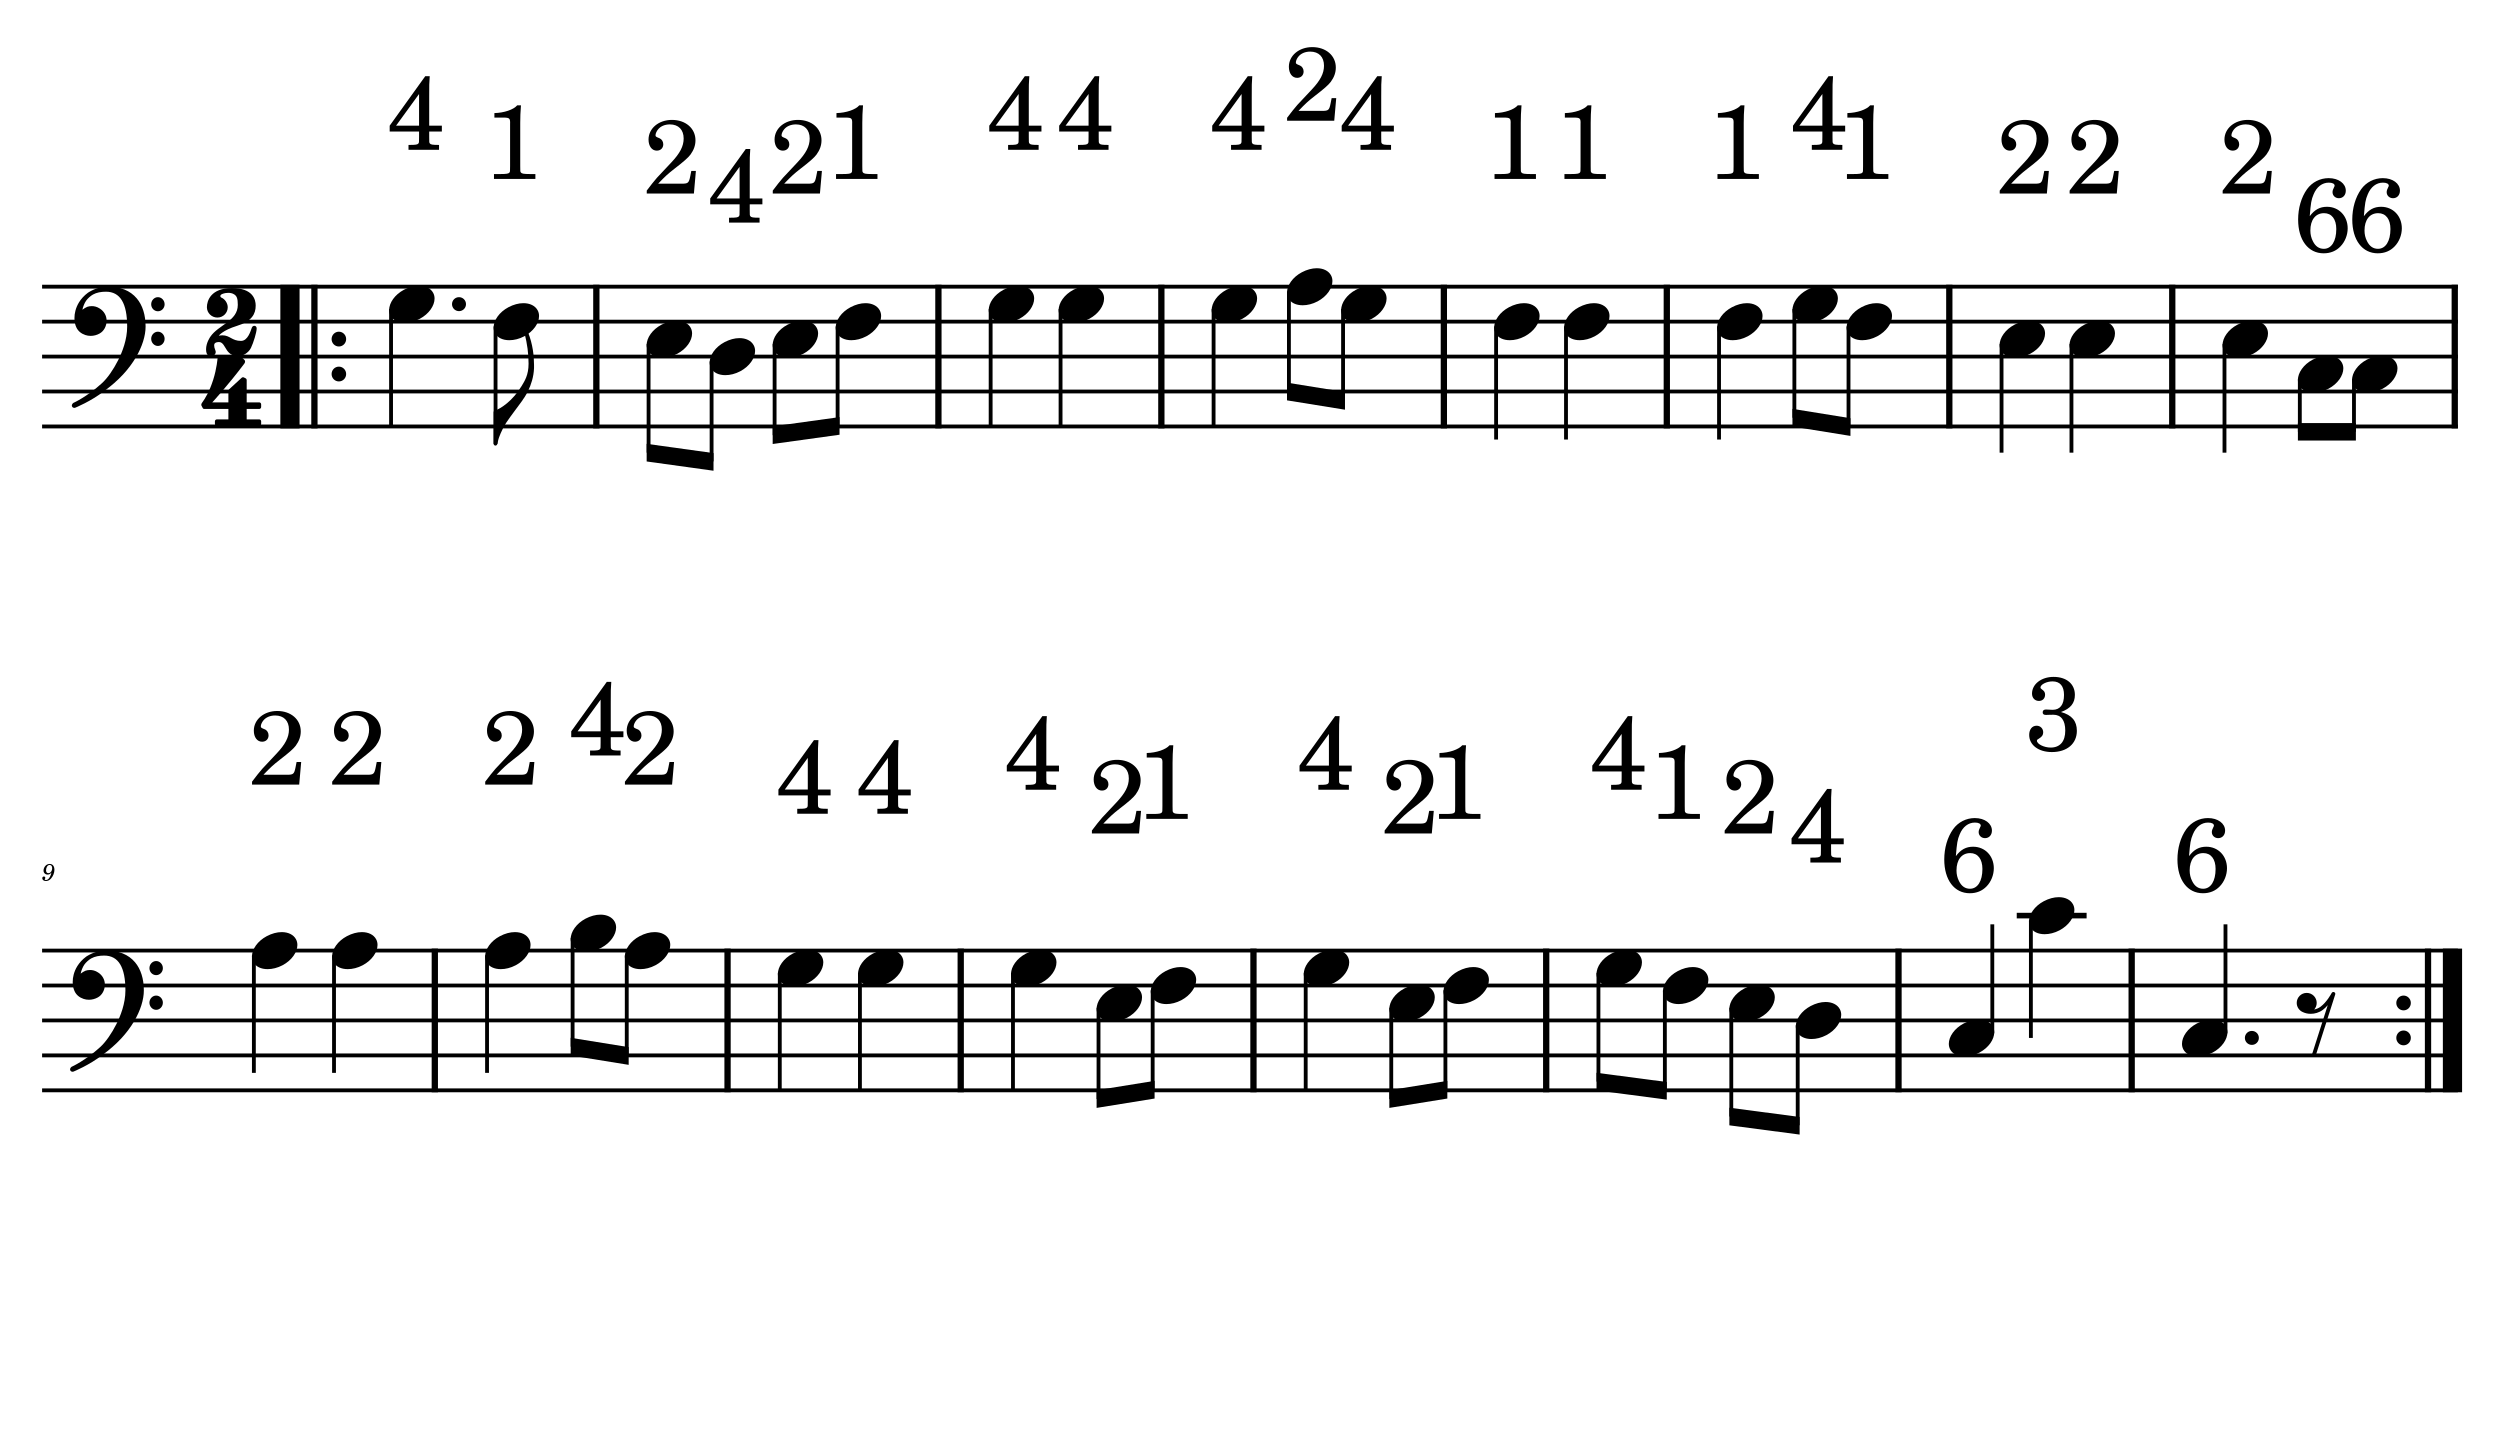 <?xml version="1.0" encoding="UTF-8" standalone="no"?>
<svg width="4208.47px" height="2409.45px" viewBox="0 0 4208.47 2409.45"
 xmlns="http://www.w3.org/2000/svg" xmlns:xlink="http://www.w3.org/1999/xlink" version="1.2" baseProfile="tiny">
<title>BONE PIRATA</title>
<desc>Generated by MuseScore 3.6.2</desc>
<polyline class="StaffLines" fill="none" stroke="#000000" stroke-width="6.47" stroke-linejoin="bevel" points="70.866,482.598 4137.61,482.598"/>
<polyline class="StaffLines" fill="none" stroke="#000000" stroke-width="6.47" stroke-linejoin="bevel" points="70.866,541.417 4137.61,541.417"/>
<polyline class="StaffLines" fill="none" stroke="#000000" stroke-width="6.47" stroke-linejoin="bevel" points="70.866,600.236 4137.61,600.236"/>
<polyline class="StaffLines" fill="none" stroke="#000000" stroke-width="6.47" stroke-linejoin="bevel" points="70.866,659.055 4137.61,659.055"/>
<polyline class="StaffLines" fill="none" stroke="#000000" stroke-width="6.47" stroke-linejoin="bevel" points="70.866,717.874 4137.61,717.874"/>
<polyline class="StaffLines" fill="none" stroke="#000000" stroke-width="6.47" stroke-linejoin="bevel" points="70.866,1600.16 4137.61,1600.16"/>
<polyline class="StaffLines" fill="none" stroke="#000000" stroke-width="6.47" stroke-linejoin="bevel" points="70.866,1658.98 4137.61,1658.98"/>
<polyline class="StaffLines" fill="none" stroke="#000000" stroke-width="6.47" stroke-linejoin="bevel" points="70.866,1717.8 4137.61,1717.8"/>
<polyline class="StaffLines" fill="none" stroke="#000000" stroke-width="6.47" stroke-linejoin="bevel" points="70.866,1776.61 4137.61,1776.61"/>
<polyline class="StaffLines" fill="none" stroke="#000000" stroke-width="6.47" stroke-linejoin="bevel" points="70.866,1835.43 4137.61,1835.43"/>
<path class="MeasureNumber" d="M86.585,1468.85 C85.897,1472 85.178,1473.93 84.022,1476.16 C82.069,1479.8 79.991,1481.44 77.178,1481.44 C76.022,1481.44 75.272,1480.96 75.272,1480.24 C75.272,1479.96 75.35,1479.85 75.663,1479.36 C76.069,1478.85 76.272,1478.36 76.272,1477.8 C76.272,1476.49 75.225,1475.49 73.866,1475.49 C72.272,1475.49 71.147,1476.68 71.147,1478.44 C71.147,1481.16 73.71,1483.11 77.272,1483.11 C80.46,1483.11 83.428,1481.72 85.866,1478.93 C89.35,1475.04 91.616,1469.24 91.616,1464.32 C91.616,1458.08 88.616,1454.36 83.663,1454.36 C80.71,1454.36 77.944,1455.69 76.1,1457.96 C74.303,1460.16 73.272,1462.96 73.272,1465.57 C73.272,1469.36 76.178,1472.24 80.069,1472.24 C82.71,1472.24 84.741,1471.16 86.585,1468.85 M83.632,1456.05 C86.178,1456.05 87.819,1458.08 87.819,1461.29 C87.819,1466.24 85.1,1469.88 81.428,1469.88 C78.897,1469.88 77.507,1468.16 77.507,1465.16 C77.507,1462.8 78.069,1460.68 79.147,1458.88 C80.35,1456.96 81.788,1456.05 83.632,1456.05"/>
<polyline class="BarLine" fill="none" stroke="#000000" stroke-width="32.35" stroke-linejoin="bevel" points="488.113,479.363 488.113,721.109"/>
<polyline class="BarLine" fill="none" stroke="#000000" stroke-width="10.59" stroke-linejoin="bevel" points="529.286,479.363 529.286,721.109"/>
<path class="BarLine" transform="matrix(2.353,0,0,2.353,558.217,570.827)" d="M10.406,0 C10.406,-2.906 8.094,-5.297 5.203,-5.297 C2.297,-5.297 0,-2.906 0,0 C0,2.906 2.297,5.297 5.203,5.297 C8.094,5.297 10.406,2.906 10.406,0"/>
<path class="BarLine" transform="matrix(2.353,0,0,2.353,558.217,629.646)" d="M10.406,0 C10.406,-2.906 8.094,-5.297 5.203,-5.297 C2.297,-5.297 0,-2.906 0,0 C0,2.906 2.297,5.297 5.203,5.297 C8.094,5.297 10.406,2.906 10.406,0"/>
<polyline class="BarLine" fill="none" stroke="#000000" stroke-width="10.59" stroke-linejoin="bevel" points="1003.88,479.363 1003.88,721.109"/>
<polyline class="BarLine" fill="none" stroke="#000000" stroke-width="10.59" stroke-linejoin="bevel" points="1579.71,479.363 1579.71,721.109"/>
<polyline class="BarLine" fill="none" stroke="#000000" stroke-width="10.59" stroke-linejoin="bevel" points="1955.01,479.363 1955.01,721.109"/>
<polyline class="BarLine" fill="none" stroke="#000000" stroke-width="10.59" stroke-linejoin="bevel" points="2430.58,479.363 2430.58,721.109"/>
<polyline class="BarLine" fill="none" stroke="#000000" stroke-width="10.59" stroke-linejoin="bevel" points="2805.88,479.363 2805.88,721.109"/>
<polyline class="BarLine" fill="none" stroke="#000000" stroke-width="10.59" stroke-linejoin="bevel" points="3281.44,479.363 3281.44,721.109"/>
<polyline class="BarLine" fill="none" stroke="#000000" stroke-width="10.59" stroke-linejoin="bevel" points="3656.75,479.363 3656.75,721.109"/>
<polyline class="BarLine" fill="none" stroke="#000000" stroke-width="10.59" stroke-linejoin="bevel" points="4132.31,479.363 4132.31,721.109"/>
<polyline class="BarLine" fill="none" stroke="#000000" stroke-width="10.59" stroke-linejoin="bevel" points="731.956,1596.92 731.956,1838.67"/>
<polyline class="BarLine" fill="none" stroke="#000000" stroke-width="10.59" stroke-linejoin="bevel" points="1224.75,1596.92 1224.75,1838.67"/>
<polyline class="BarLine" fill="none" stroke="#000000" stroke-width="10.59" stroke-linejoin="bevel" points="1617.27,1596.92 1617.27,1838.67"/>
<polyline class="BarLine" fill="none" stroke="#000000" stroke-width="10.59" stroke-linejoin="bevel" points="2110.07,1596.92 2110.07,1838.67"/>
<polyline class="BarLine" fill="none" stroke="#000000" stroke-width="10.59" stroke-linejoin="bevel" points="2602.86,1596.92 2602.86,1838.67"/>
<polyline class="BarLine" fill="none" stroke="#000000" stroke-width="10.59" stroke-linejoin="bevel" points="3195.92,1596.92 3195.92,1838.67"/>
<polyline class="BarLine" fill="none" stroke="#000000" stroke-width="10.59" stroke-linejoin="bevel" points="3588.44,1596.92 3588.44,1838.67"/>
<path class="BarLine" transform="matrix(2.353,0,0,2.353,4033.89,1688.39)" d="M10.406,0 C10.406,-2.906 8.094,-5.297 5.203,-5.297 C2.297,-5.297 0,-2.906 0,0 C0,2.906 2.297,5.297 5.203,5.297 C8.094,5.297 10.406,2.906 10.406,0"/>
<path class="BarLine" transform="matrix(2.353,0,0,2.353,4033.89,1747.2)" d="M10.406,0 C10.406,-2.906 8.094,-5.297 5.203,-5.297 C2.297,-5.297 0,-2.906 0,0 C0,2.906 2.297,5.297 5.203,5.297 C8.094,5.297 10.406,2.906 10.406,0"/>
<polyline class="BarLine" fill="none" stroke="#000000" stroke-width="10.59" stroke-linejoin="bevel" points="4087.29,1596.92 4087.29,1838.67"/>
<polyline class="BarLine" fill="none" stroke="#000000" stroke-width="32.35" stroke-linejoin="bevel" points="4128.46,1596.92 4128.46,1838.67"/>
<polyline class="LedgerLine" fill="none" stroke="#000000" stroke-width="9.41" stroke-linejoin="bevel" points="3394.95,1541.34 3512.57,1541.34"/>
<polyline class="Stem" fill="none" stroke="#000000" stroke-width="6.47" stroke-linejoin="bevel" points="658.299,519.913 658.299,717.874"/>
<polyline class="Stem" fill="none" stroke="#000000" stroke-width="6.47" stroke-linejoin="bevel" points="834.202,549.322 834.202,747.283"/>
<polyline class="Stem" fill="none" stroke="#000000" stroke-width="6.47" stroke-linejoin="bevel" points="1091.81,578.732 1091.81,761.988"/>
<polyline class="Stem" fill="none" stroke="#000000" stroke-width="6.47" stroke-linejoin="bevel" points="1197.89,608.141 1197.89,776.693"/>
<polyline class="Stem" fill="none" stroke="#000000" stroke-width="6.47" stroke-linejoin="bevel" points="1303.96,578.732 1303.96,732.579"/>
<polyline class="Stem" fill="none" stroke="#000000" stroke-width="6.47" stroke-linejoin="bevel" points="1410.03,549.322 1410.03,717.874"/>
<polyline class="Stem" fill="none" stroke="#000000" stroke-width="6.47" stroke-linejoin="bevel" points="1667.64,519.913 1667.64,717.874"/>
<polyline class="Stem" fill="none" stroke="#000000" stroke-width="6.47" stroke-linejoin="bevel" points="1785.34,519.913 1785.34,717.874"/>
<polyline class="Stem" fill="none" stroke="#000000" stroke-width="6.47" stroke-linejoin="bevel" points="2042.94,519.913 2042.94,717.874"/>
<polyline class="Stem" fill="none" stroke="#000000" stroke-width="6.47" stroke-linejoin="bevel" points="2169.75,490.504 2169.75,659.055"/>
<polyline class="Stem" fill="none" stroke="#000000" stroke-width="6.47" stroke-linejoin="bevel" points="2260.9,519.913 2260.9,673.76"/>
<polyline class="Stem" fill="none" stroke="#000000" stroke-width="6.47" stroke-linejoin="bevel" points="2518.51,549.322 2518.51,739.931"/>
<polyline class="Stem" fill="none" stroke="#000000" stroke-width="6.47" stroke-linejoin="bevel" points="2636.2,549.322 2636.2,739.931"/>
<polyline class="Stem" fill="none" stroke="#000000" stroke-width="6.47" stroke-linejoin="bevel" points="2893.81,549.322 2893.81,739.931"/>
<polyline class="Stem" fill="none" stroke="#000000" stroke-width="6.47" stroke-linejoin="bevel" points="3020.62,519.913 3020.62,703.169"/>
<polyline class="Stem" fill="none" stroke="#000000" stroke-width="6.47" stroke-linejoin="bevel" points="3111.77,549.322 3111.77,717.874"/>
<polyline class="Stem" fill="none" stroke="#000000" stroke-width="6.47" stroke-linejoin="bevel" points="3369.38,578.732 3369.38,761.988"/>
<polyline class="Stem" fill="none" stroke="#000000" stroke-width="6.47" stroke-linejoin="bevel" points="3487.07,578.732 3487.07,761.988"/>
<polyline class="Stem" fill="none" stroke="#000000" stroke-width="6.47" stroke-linejoin="bevel" points="3744.68,578.732 3744.68,761.988"/>
<polyline class="Stem" fill="none" stroke="#000000" stroke-width="6.47" stroke-linejoin="bevel" points="3871.49,637.551 3871.49,726.903"/>
<polyline class="Stem" fill="none" stroke="#000000" stroke-width="6.47" stroke-linejoin="bevel" points="3962.64,637.551 3962.64,726.903"/>
<polyline class="Stem" fill="none" stroke="#000000" stroke-width="6.47" stroke-linejoin="bevel" points="427.364,1608.06 427.364,1806.02"/>
<polyline class="Stem" fill="none" stroke="#000000" stroke-width="6.47" stroke-linejoin="bevel" points="562.281,1608.06 562.281,1806.02"/>
<polyline class="Stem" fill="none" stroke="#000000" stroke-width="6.47" stroke-linejoin="bevel" points="819.89,1608.06 819.89,1806.02"/>
<polyline class="Stem" fill="none" stroke="#000000" stroke-width="6.47" stroke-linejoin="bevel" points="963.923,1578.65 963.923,1761.91"/>
<polyline class="Stem" fill="none" stroke="#000000" stroke-width="6.47" stroke-linejoin="bevel" points="1055.07,1608.06 1055.07,1776.61"/>
<polyline class="Stem" fill="none" stroke="#000000" stroke-width="6.47" stroke-linejoin="bevel" points="1312.68,1637.47 1312.68,1835.43"/>
<polyline class="Stem" fill="none" stroke="#000000" stroke-width="6.47" stroke-linejoin="bevel" points="1447.6,1637.47 1447.6,1835.43"/>
<polyline class="Stem" fill="none" stroke="#000000" stroke-width="6.47" stroke-linejoin="bevel" points="1705.21,1637.47 1705.21,1835.43"/>
<polyline class="Stem" fill="none" stroke="#000000" stroke-width="6.47" stroke-linejoin="bevel" points="1849.24,1696.29 1849.24,1850.14"/>
<polyline class="Stem" fill="none" stroke="#000000" stroke-width="6.47" stroke-linejoin="bevel" points="1940.39,1666.88 1940.39,1835.43"/>
<polyline class="Stem" fill="none" stroke="#000000" stroke-width="6.47" stroke-linejoin="bevel" points="2198,1637.47 2198,1835.43"/>
<polyline class="Stem" fill="none" stroke="#000000" stroke-width="6.47" stroke-linejoin="bevel" points="2342.03,1696.29 2342.03,1850.14"/>
<polyline class="Stem" fill="none" stroke="#000000" stroke-width="6.47" stroke-linejoin="bevel" points="2433.18,1666.88 2433.18,1835.43"/>
<polyline class="Stem" fill="none" stroke="#000000" stroke-width="6.47" stroke-linejoin="bevel" points="2690.79,1637.47 2690.79,1820.73"/>
<polyline class="Stem" fill="none" stroke="#000000" stroke-width="6.47" stroke-linejoin="bevel" points="2802.61,1666.88 2802.61,1835.43"/>
<polyline class="Stem" fill="none" stroke="#000000" stroke-width="6.47" stroke-linejoin="bevel" points="2914.43,1696.29 2914.43,1879.55"/>
<polyline class="Stem" fill="none" stroke="#000000" stroke-width="6.47" stroke-linejoin="bevel" points="3026.24,1725.7 3026.24,1894.25"/>
<polyline class="Stem" fill="none" stroke="#000000" stroke-width="6.47" stroke-linejoin="bevel" points="3353.83,1739.68 3353.83,1556.04"/>
<polyline class="Stem" fill="none" stroke="#000000" stroke-width="6.47" stroke-linejoin="bevel" points="3418.77,1549.24 3418.77,1747.2"/>
<polyline class="Stem" fill="none" stroke="#000000" stroke-width="6.47" stroke-linejoin="bevel" points="3746.35,1739.68 3746.35,1556.04"/>
<path class="Note" transform="matrix(2.353,0,0,2.353,655.064,512.008)" d="M31.5,-8.094 C29.703,-11.406 25.906,-13.203 21.297,-13.203 C17.906,-13.203 14.203,-12.203 10.594,-10.297 C4,-6.797 0,-0.906 0,4.203 C0,5.594 0.297,7 1,8.297 C2.797,11.594 6.594,13.297 11.203,13.297 C14.594,13.297 18.297,12.406 21.906,10.5 C28.5,7 32.5,1.094 32.5,-4 C32.5,-5.406 32.203,-6.797 31.5,-8.094"/>
<path class="Note" transform="matrix(2.353,0,0,2.353,830.967,541.417)" d="M31.5,-8.094 C29.703,-11.406 25.906,-13.203 21.297,-13.203 C17.906,-13.203 14.203,-12.203 10.594,-10.297 C4,-6.797 0,-0.906 0,4.203 C0,5.594 0.297,7 1,8.297 C2.797,11.594 6.594,13.297 11.203,13.297 C14.594,13.297 18.297,12.406 21.906,10.5 C28.5,7 32.5,1.094 32.5,-4 C32.5,-5.406 32.203,-6.797 31.5,-8.094"/>
<path class="Note" transform="matrix(2.353,0,0,2.353,1088.58,570.827)" d="M31.5,-8.094 C29.703,-11.406 25.906,-13.203 21.297,-13.203 C17.906,-13.203 14.203,-12.203 10.594,-10.297 C4,-6.797 0,-0.906 0,4.203 C0,5.594 0.297,7 1,8.297 C2.797,11.594 6.594,13.297 11.203,13.297 C14.594,13.297 18.297,12.406 21.906,10.5 C28.5,7 32.5,1.094 32.5,-4 C32.5,-5.406 32.203,-6.797 31.5,-8.094"/>
<path class="Note" transform="matrix(2.353,0,0,2.353,1194.65,600.236)" d="M31.5,-8.094 C29.703,-11.406 25.906,-13.203 21.297,-13.203 C17.906,-13.203 14.203,-12.203 10.594,-10.297 C4,-6.797 0,-0.906 0,4.203 C0,5.594 0.297,7 1,8.297 C2.797,11.594 6.594,13.297 11.203,13.297 C14.594,13.297 18.297,12.406 21.906,10.5 C28.5,7 32.5,1.094 32.5,-4 C32.5,-5.406 32.203,-6.797 31.5,-8.094"/>
<path class="Note" transform="matrix(2.353,0,0,2.353,1300.72,570.827)" d="M31.5,-8.094 C29.703,-11.406 25.906,-13.203 21.297,-13.203 C17.906,-13.203 14.203,-12.203 10.594,-10.297 C4,-6.797 0,-0.906 0,4.203 C0,5.594 0.297,7 1,8.297 C2.797,11.594 6.594,13.297 11.203,13.297 C14.594,13.297 18.297,12.406 21.906,10.5 C28.5,7 32.5,1.094 32.5,-4 C32.5,-5.406 32.203,-6.797 31.5,-8.094"/>
<path class="Note" transform="matrix(2.353,0,0,2.353,1406.8,541.417)" d="M31.5,-8.094 C29.703,-11.406 25.906,-13.203 21.297,-13.203 C17.906,-13.203 14.203,-12.203 10.594,-10.297 C4,-6.797 0,-0.906 0,4.203 C0,5.594 0.297,7 1,8.297 C2.797,11.594 6.594,13.297 11.203,13.297 C14.594,13.297 18.297,12.406 21.906,10.5 C28.5,7 32.5,1.094 32.5,-4 C32.5,-5.406 32.203,-6.797 31.5,-8.094"/>
<path class="Note" transform="matrix(2.353,0,0,2.353,1664.41,512.008)" d="M31.5,-8.094 C29.703,-11.406 25.906,-13.203 21.297,-13.203 C17.906,-13.203 14.203,-12.203 10.594,-10.297 C4,-6.797 0,-0.906 0,4.203 C0,5.594 0.297,7 1,8.297 C2.797,11.594 6.594,13.297 11.203,13.297 C14.594,13.297 18.297,12.406 21.906,10.5 C28.5,7 32.5,1.094 32.5,-4 C32.5,-5.406 32.203,-6.797 31.5,-8.094"/>
<path class="Note" transform="matrix(2.353,0,0,2.353,1782.1,512.008)" d="M31.5,-8.094 C29.703,-11.406 25.906,-13.203 21.297,-13.203 C17.906,-13.203 14.203,-12.203 10.594,-10.297 C4,-6.797 0,-0.906 0,4.203 C0,5.594 0.297,7 1,8.297 C2.797,11.594 6.594,13.297 11.203,13.297 C14.594,13.297 18.297,12.406 21.906,10.5 C28.5,7 32.5,1.094 32.5,-4 C32.5,-5.406 32.203,-6.797 31.5,-8.094"/>
<path class="Note" transform="matrix(2.353,0,0,2.353,2039.71,512.008)" d="M31.5,-8.094 C29.703,-11.406 25.906,-13.203 21.297,-13.203 C17.906,-13.203 14.203,-12.203 10.594,-10.297 C4,-6.797 0,-0.906 0,4.203 C0,5.594 0.297,7 1,8.297 C2.797,11.594 6.594,13.297 11.203,13.297 C14.594,13.297 18.297,12.406 21.906,10.5 C28.5,7 32.5,1.094 32.5,-4 C32.5,-5.406 32.203,-6.797 31.5,-8.094"/>
<path class="Note" transform="matrix(2.353,0,0,2.353,2166.52,482.598)" d="M31.5,-8.094 C29.703,-11.406 25.906,-13.203 21.297,-13.203 C17.906,-13.203 14.203,-12.203 10.594,-10.297 C4,-6.797 0,-0.906 0,4.203 C0,5.594 0.297,7 1,8.297 C2.797,11.594 6.594,13.297 11.203,13.297 C14.594,13.297 18.297,12.406 21.906,10.5 C28.5,7 32.5,1.094 32.5,-4 C32.5,-5.406 32.203,-6.797 31.5,-8.094"/>
<path class="Note" transform="matrix(2.353,0,0,2.353,2257.67,512.008)" d="M31.5,-8.094 C29.703,-11.406 25.906,-13.203 21.297,-13.203 C17.906,-13.203 14.203,-12.203 10.594,-10.297 C4,-6.797 0,-0.906 0,4.203 C0,5.594 0.297,7 1,8.297 C2.797,11.594 6.594,13.297 11.203,13.297 C14.594,13.297 18.297,12.406 21.906,10.5 C28.5,7 32.5,1.094 32.5,-4 C32.5,-5.406 32.203,-6.797 31.5,-8.094"/>
<path class="Note" transform="matrix(2.353,0,0,2.353,2515.28,541.417)" d="M31.5,-8.094 C29.703,-11.406 25.906,-13.203 21.297,-13.203 C17.906,-13.203 14.203,-12.203 10.594,-10.297 C4,-6.797 0,-0.906 0,4.203 C0,5.594 0.297,7 1,8.297 C2.797,11.594 6.594,13.297 11.203,13.297 C14.594,13.297 18.297,12.406 21.906,10.5 C28.5,7 32.5,1.094 32.5,-4 C32.5,-5.406 32.203,-6.797 31.5,-8.094"/>
<path class="Note" transform="matrix(2.353,0,0,2.353,2632.97,541.417)" d="M31.5,-8.094 C29.703,-11.406 25.906,-13.203 21.297,-13.203 C17.906,-13.203 14.203,-12.203 10.594,-10.297 C4,-6.797 0,-0.906 0,4.203 C0,5.594 0.297,7 1,8.297 C2.797,11.594 6.594,13.297 11.203,13.297 C14.594,13.297 18.297,12.406 21.906,10.5 C28.5,7 32.5,1.094 32.5,-4 C32.5,-5.406 32.203,-6.797 31.5,-8.094"/>
<path class="Note" transform="matrix(2.353,0,0,2.353,2890.58,541.417)" d="M31.5,-8.094 C29.703,-11.406 25.906,-13.203 21.297,-13.203 C17.906,-13.203 14.203,-12.203 10.594,-10.297 C4,-6.797 0,-0.906 0,4.203 C0,5.594 0.297,7 1,8.297 C2.797,11.594 6.594,13.297 11.203,13.297 C14.594,13.297 18.297,12.406 21.906,10.5 C28.5,7 32.5,1.094 32.5,-4 C32.5,-5.406 32.203,-6.797 31.5,-8.094"/>
<path class="Note" transform="matrix(2.353,0,0,2.353,3017.38,512.008)" d="M31.5,-8.094 C29.703,-11.406 25.906,-13.203 21.297,-13.203 C17.906,-13.203 14.203,-12.203 10.594,-10.297 C4,-6.797 0,-0.906 0,4.203 C0,5.594 0.297,7 1,8.297 C2.797,11.594 6.594,13.297 11.203,13.297 C14.594,13.297 18.297,12.406 21.906,10.5 C28.5,7 32.5,1.094 32.5,-4 C32.5,-5.406 32.203,-6.797 31.5,-8.094"/>
<path class="Note" transform="matrix(2.353,0,0,2.353,3108.54,541.417)" d="M31.5,-8.094 C29.703,-11.406 25.906,-13.203 21.297,-13.203 C17.906,-13.203 14.203,-12.203 10.594,-10.297 C4,-6.797 0,-0.906 0,4.203 C0,5.594 0.297,7 1,8.297 C2.797,11.594 6.594,13.297 11.203,13.297 C14.594,13.297 18.297,12.406 21.906,10.5 C28.5,7 32.5,1.094 32.5,-4 C32.5,-5.406 32.203,-6.797 31.5,-8.094"/>
<path class="Note" transform="matrix(2.353,0,0,2.353,3366.14,570.827)" d="M31.5,-8.094 C29.703,-11.406 25.906,-13.203 21.297,-13.203 C17.906,-13.203 14.203,-12.203 10.594,-10.297 C4,-6.797 0,-0.906 0,4.203 C0,5.594 0.297,7 1,8.297 C2.797,11.594 6.594,13.297 11.203,13.297 C14.594,13.297 18.297,12.406 21.906,10.5 C28.5,7 32.5,1.094 32.5,-4 C32.5,-5.406 32.203,-6.797 31.5,-8.094"/>
<path class="Note" transform="matrix(2.353,0,0,2.353,3483.84,570.827)" d="M31.5,-8.094 C29.703,-11.406 25.906,-13.203 21.297,-13.203 C17.906,-13.203 14.203,-12.203 10.594,-10.297 C4,-6.797 0,-0.906 0,4.203 C0,5.594 0.297,7 1,8.297 C2.797,11.594 6.594,13.297 11.203,13.297 C14.594,13.297 18.297,12.406 21.906,10.5 C28.5,7 32.5,1.094 32.5,-4 C32.5,-5.406 32.203,-6.797 31.5,-8.094"/>
<path class="Note" transform="matrix(2.353,0,0,2.353,3741.44,570.827)" d="M31.5,-8.094 C29.703,-11.406 25.906,-13.203 21.297,-13.203 C17.906,-13.203 14.203,-12.203 10.594,-10.297 C4,-6.797 0,-0.906 0,4.203 C0,5.594 0.297,7 1,8.297 C2.797,11.594 6.594,13.297 11.203,13.297 C14.594,13.297 18.297,12.406 21.906,10.5 C28.5,7 32.5,1.094 32.5,-4 C32.5,-5.406 32.203,-6.797 31.5,-8.094"/>
<path class="Note" transform="matrix(2.353,0,0,2.353,3868.25,629.646)" d="M31.5,-8.094 C29.703,-11.406 25.906,-13.203 21.297,-13.203 C17.906,-13.203 14.203,-12.203 10.594,-10.297 C4,-6.797 0,-0.906 0,4.203 C0,5.594 0.297,7 1,8.297 C2.797,11.594 6.594,13.297 11.203,13.297 C14.594,13.297 18.297,12.406 21.906,10.5 C28.5,7 32.5,1.094 32.5,-4 C32.5,-5.406 32.203,-6.797 31.5,-8.094"/>
<path class="Note" transform="matrix(2.353,0,0,2.353,3959.4,629.646)" d="M31.5,-8.094 C29.703,-11.406 25.906,-13.203 21.297,-13.203 C17.906,-13.203 14.203,-12.203 10.594,-10.297 C4,-6.797 0,-0.906 0,4.203 C0,5.594 0.297,7 1,8.297 C2.797,11.594 6.594,13.297 11.203,13.297 C14.594,13.297 18.297,12.406 21.906,10.5 C28.5,7 32.5,1.094 32.5,-4 C32.5,-5.406 32.203,-6.797 31.5,-8.094"/>
<path class="Note" transform="matrix(2.353,0,0,2.353,424.129,1600.16)" d="M31.5,-8.094 C29.703,-11.406 25.906,-13.203 21.297,-13.203 C17.906,-13.203 14.203,-12.203 10.594,-10.297 C4,-6.797 0,-0.906 0,4.203 C0,5.594 0.297,7 1,8.297 C2.797,11.594 6.594,13.297 11.203,13.297 C14.594,13.297 18.297,12.406 21.906,10.5 C28.5,7 32.5,1.094 32.5,-4 C32.5,-5.406 32.203,-6.797 31.5,-8.094"/>
<path class="Note" transform="matrix(2.353,0,0,2.353,559.046,1600.16)" d="M31.5,-8.094 C29.703,-11.406 25.906,-13.203 21.297,-13.203 C17.906,-13.203 14.203,-12.203 10.594,-10.297 C4,-6.797 0,-0.906 0,4.203 C0,5.594 0.297,7 1,8.297 C2.797,11.594 6.594,13.297 11.203,13.297 C14.594,13.297 18.297,12.406 21.906,10.5 C28.5,7 32.5,1.094 32.5,-4 C32.5,-5.406 32.203,-6.797 31.5,-8.094"/>
<path class="Note" transform="matrix(2.353,0,0,2.353,816.655,1600.16)" d="M31.5,-8.094 C29.703,-11.406 25.906,-13.203 21.297,-13.203 C17.906,-13.203 14.203,-12.203 10.594,-10.297 C4,-6.797 0,-0.906 0,4.203 C0,5.594 0.297,7 1,8.297 C2.797,11.594 6.594,13.297 11.203,13.297 C14.594,13.297 18.297,12.406 21.906,10.5 C28.5,7 32.5,1.094 32.5,-4 C32.5,-5.406 32.203,-6.797 31.5,-8.094"/>
<path class="Note" transform="matrix(2.353,0,0,2.353,960.688,1570.75)" d="M31.5,-8.094 C29.703,-11.406 25.906,-13.203 21.297,-13.203 C17.906,-13.203 14.203,-12.203 10.594,-10.297 C4,-6.797 0,-0.906 0,4.203 C0,5.594 0.297,7 1,8.297 C2.797,11.594 6.594,13.297 11.203,13.297 C14.594,13.297 18.297,12.406 21.906,10.5 C28.5,7 32.5,1.094 32.5,-4 C32.5,-5.406 32.203,-6.797 31.5,-8.094"/>
<path class="Note" transform="matrix(2.353,0,0,2.353,1051.84,1600.16)" d="M31.5,-8.094 C29.703,-11.406 25.906,-13.203 21.297,-13.203 C17.906,-13.203 14.203,-12.203 10.594,-10.297 C4,-6.797 0,-0.906 0,4.203 C0,5.594 0.297,7 1,8.297 C2.797,11.594 6.594,13.297 11.203,13.297 C14.594,13.297 18.297,12.406 21.906,10.5 C28.5,7 32.5,1.094 32.5,-4 C32.5,-5.406 32.203,-6.797 31.5,-8.094"/>
<path class="Note" transform="matrix(2.353,0,0,2.353,1309.45,1629.57)" d="M31.5,-8.094 C29.703,-11.406 25.906,-13.203 21.297,-13.203 C17.906,-13.203 14.203,-12.203 10.594,-10.297 C4,-6.797 0,-0.906 0,4.203 C0,5.594 0.297,7 1,8.297 C2.797,11.594 6.594,13.297 11.203,13.297 C14.594,13.297 18.297,12.406 21.906,10.5 C28.5,7 32.5,1.094 32.5,-4 C32.5,-5.406 32.203,-6.797 31.5,-8.094"/>
<path class="Note" transform="matrix(2.353,0,0,2.353,1444.36,1629.57)" d="M31.5,-8.094 C29.703,-11.406 25.906,-13.203 21.297,-13.203 C17.906,-13.203 14.203,-12.203 10.594,-10.297 C4,-6.797 0,-0.906 0,4.203 C0,5.594 0.297,7 1,8.297 C2.797,11.594 6.594,13.297 11.203,13.297 C14.594,13.297 18.297,12.406 21.906,10.5 C28.5,7 32.5,1.094 32.5,-4 C32.5,-5.406 32.203,-6.797 31.5,-8.094"/>
<path class="Note" transform="matrix(2.353,0,0,2.353,1701.97,1629.57)" d="M31.5,-8.094 C29.703,-11.406 25.906,-13.203 21.297,-13.203 C17.906,-13.203 14.203,-12.203 10.594,-10.297 C4,-6.797 0,-0.906 0,4.203 C0,5.594 0.297,7 1,8.297 C2.797,11.594 6.594,13.297 11.203,13.297 C14.594,13.297 18.297,12.406 21.906,10.5 C28.5,7 32.5,1.094 32.5,-4 C32.5,-5.406 32.203,-6.797 31.5,-8.094"/>
<path class="Note" transform="matrix(2.353,0,0,2.353,1846.01,1688.39)" d="M31.5,-8.094 C29.703,-11.406 25.906,-13.203 21.297,-13.203 C17.906,-13.203 14.203,-12.203 10.594,-10.297 C4,-6.797 0,-0.906 0,4.203 C0,5.594 0.297,7 1,8.297 C2.797,11.594 6.594,13.297 11.203,13.297 C14.594,13.297 18.297,12.406 21.906,10.5 C28.5,7 32.5,1.094 32.5,-4 C32.5,-5.406 32.203,-6.797 31.5,-8.094"/>
<path class="Note" transform="matrix(2.353,0,0,2.353,1937.16,1658.98)" d="M31.5,-8.094 C29.703,-11.406 25.906,-13.203 21.297,-13.203 C17.906,-13.203 14.203,-12.203 10.594,-10.297 C4,-6.797 0,-0.906 0,4.203 C0,5.594 0.297,7 1,8.297 C2.797,11.594 6.594,13.297 11.203,13.297 C14.594,13.297 18.297,12.406 21.906,10.5 C28.5,7 32.5,1.094 32.5,-4 C32.5,-5.406 32.203,-6.797 31.5,-8.094"/>
<path class="Note" transform="matrix(2.353,0,0,2.353,2194.77,1629.57)" d="M31.5,-8.094 C29.703,-11.406 25.906,-13.203 21.297,-13.203 C17.906,-13.203 14.203,-12.203 10.594,-10.297 C4,-6.797 0,-0.906 0,4.203 C0,5.594 0.297,7 1,8.297 C2.797,11.594 6.594,13.297 11.203,13.297 C14.594,13.297 18.297,12.406 21.906,10.5 C28.5,7 32.5,1.094 32.5,-4 C32.5,-5.406 32.203,-6.797 31.5,-8.094"/>
<path class="Note" transform="matrix(2.353,0,0,2.353,2338.8,1688.39)" d="M31.5,-8.094 C29.703,-11.406 25.906,-13.203 21.297,-13.203 C17.906,-13.203 14.203,-12.203 10.594,-10.297 C4,-6.797 0,-0.906 0,4.203 C0,5.594 0.297,7 1,8.297 C2.797,11.594 6.594,13.297 11.203,13.297 C14.594,13.297 18.297,12.406 21.906,10.5 C28.5,7 32.5,1.094 32.5,-4 C32.5,-5.406 32.203,-6.797 31.5,-8.094"/>
<path class="Note" transform="matrix(2.353,0,0,2.353,2429.95,1658.98)" d="M31.5,-8.094 C29.703,-11.406 25.906,-13.203 21.297,-13.203 C17.906,-13.203 14.203,-12.203 10.594,-10.297 C4,-6.797 0,-0.906 0,4.203 C0,5.594 0.297,7 1,8.297 C2.797,11.594 6.594,13.297 11.203,13.297 C14.594,13.297 18.297,12.406 21.906,10.5 C28.5,7 32.5,1.094 32.5,-4 C32.5,-5.406 32.203,-6.797 31.5,-8.094"/>
<path class="Note" transform="matrix(2.353,0,0,2.353,2687.56,1629.57)" d="M31.5,-8.094 C29.703,-11.406 25.906,-13.203 21.297,-13.203 C17.906,-13.203 14.203,-12.203 10.594,-10.297 C4,-6.797 0,-0.906 0,4.203 C0,5.594 0.297,7 1,8.297 C2.797,11.594 6.594,13.297 11.203,13.297 C14.594,13.297 18.297,12.406 21.906,10.5 C28.5,7 32.5,1.094 32.5,-4 C32.5,-5.406 32.203,-6.797 31.5,-8.094"/>
<path class="Note" transform="matrix(2.353,0,0,2.353,2799.37,1658.98)" d="M31.5,-8.094 C29.703,-11.406 25.906,-13.203 21.297,-13.203 C17.906,-13.203 14.203,-12.203 10.594,-10.297 C4,-6.797 0,-0.906 0,4.203 C0,5.594 0.297,7 1,8.297 C2.797,11.594 6.594,13.297 11.203,13.297 C14.594,13.297 18.297,12.406 21.906,10.5 C28.5,7 32.5,1.094 32.5,-4 C32.5,-5.406 32.203,-6.797 31.5,-8.094"/>
<path class="Note" transform="matrix(2.353,0,0,2.353,2911.19,1688.39)" d="M31.5,-8.094 C29.703,-11.406 25.906,-13.203 21.297,-13.203 C17.906,-13.203 14.203,-12.203 10.594,-10.297 C4,-6.797 0,-0.906 0,4.203 C0,5.594 0.297,7 1,8.297 C2.797,11.594 6.594,13.297 11.203,13.297 C14.594,13.297 18.297,12.406 21.906,10.5 C28.5,7 32.5,1.094 32.5,-4 C32.5,-5.406 32.203,-6.797 31.5,-8.094"/>
<path class="Note" transform="matrix(2.353,0,0,2.353,3023.01,1717.8)" d="M31.5,-8.094 C29.703,-11.406 25.906,-13.203 21.297,-13.203 C17.906,-13.203 14.203,-12.203 10.594,-10.297 C4,-6.797 0,-0.906 0,4.203 C0,5.594 0.297,7 1,8.297 C2.797,11.594 6.594,13.297 11.203,13.297 C14.594,13.297 18.297,12.406 21.906,10.5 C28.5,7 32.5,1.094 32.5,-4 C32.5,-5.406 32.203,-6.797 31.5,-8.094"/>
<path class="Note" transform="matrix(2.353,0,0,2.353,3280.62,1747.2)" d="M31.5,-8.094 C29.703,-11.406 25.906,-13.203 21.297,-13.203 C17.906,-13.203 14.203,-12.203 10.594,-10.297 C4,-6.797 0,-0.906 0,4.203 C0,5.594 0.297,7 1,8.297 C2.797,11.594 6.594,13.297 11.203,13.297 C14.594,13.297 18.297,12.406 21.906,10.5 C28.5,7 32.5,1.094 32.5,-4 C32.5,-5.406 32.203,-6.797 31.5,-8.094"/>
<path class="Note" transform="matrix(2.353,0,0,2.353,3415.53,1541.34)" d="M31.5,-8.094 C29.703,-11.406 25.906,-13.203 21.297,-13.203 C17.906,-13.203 14.203,-12.203 10.594,-10.297 C4,-6.797 0,-0.906 0,4.203 C0,5.594 0.297,7 1,8.297 C2.797,11.594 6.594,13.297 11.203,13.297 C14.594,13.297 18.297,12.406 21.906,10.5 C28.5,7 32.5,1.094 32.5,-4 C32.5,-5.406 32.203,-6.797 31.5,-8.094"/>
<path class="Note" transform="matrix(2.353,0,0,2.353,3673.14,1747.2)" d="M31.5,-8.094 C29.703,-11.406 25.906,-13.203 21.297,-13.203 C17.906,-13.203 14.203,-12.203 10.594,-10.297 C4,-6.797 0,-0.906 0,4.203 C0,5.594 0.297,7 1,8.297 C2.797,11.594 6.594,13.297 11.203,13.297 C14.594,13.297 18.297,12.406 21.906,10.5 C28.5,7 32.5,1.094 32.5,-4 C32.5,-5.406 32.203,-6.797 31.5,-8.094"/>
<path class="Clef" transform="matrix(2.353,0,0,2.353,120.862,541.417)" d="M25.406,-25.094 C17.797,-25.094 11.703,-20.703 11.594,-20.703 C5.797,-16.406 3.5,-11.297 2.594,-7.797 C2.094,-6 1.906,-4.203 1.906,-2.5 C1.906,-0.094 2.297,2.094 3.203,4 C4.406,6.703 6.703,8.594 9.703,9.594 C10.906,10 12.203,10.203 13.5,10.203 C15.703,10.203 18,9.594 19.906,8.5 C23,6.797 24.906,3.203 24.906,-0.703 C24.906,-4.203 23.094,-7.406 20.094,-9.297 C18,-10.703 16,-11.094 14.297,-11.094 C13.094,-11.094 12,-10.906 11.094,-10.594 C10.094,-10.203 8.406,-9.203 7.594,-8.5 C7.906,-10.406 9.094,-13.297 10.203,-14.906 C11.297,-16.5 13.5,-18.5 15.203,-19.406 C17.703,-20.797 20.906,-21.406 24.406,-21.406 C34.609,-21.406 39.609,-13.203 39.609,3.594 C39.609,12.906 36.109,21.797 33.109,27.703 C29.797,34.297 25.406,40.609 21.5,44.109 C11.094,53.609 1.297,58.109 1.203,58.109 C1.203,58.109 -0.297,59 0.094,60.5 C0.406,61.5 1.297,61.703 1.906,61.703 C2,61.703 2.297,61.609 2.406,61.609 C2.5,61.609 13.906,56.906 23,49.797 C28.109,46.109 32.703,42.109 36.703,37.797 C40.297,33.906 43.406,29.703 45.906,25.5 C50.297,18 52.797,10.203 52.797,3.5 C52.797,-4.797 50.609,-11.703 46.5,-16.594 C41.797,-22.203 34.703,-25.094 25.406,-25.094 M56.797,-12.406 C56.797,-9.594 59,-7.406 61.609,-7.406 C64.203,-7.406 66.406,-9.594 66.406,-12.406 C66.406,-15.203 64.203,-17.5 61.609,-17.5 C59,-17.5 56.797,-15.203 56.797,-12.406 M56.797,12.297 C56.797,15.094 59,17.406 61.609,17.406 C64.203,17.406 66.406,15.094 66.406,12.297 C66.406,9.5 64.203,7.203 61.609,7.203 C59,7.203 56.797,9.5 56.797,12.297"/>
<path class="Clef" transform="matrix(2.353,0,0,2.353,117.921,1658.98)" d="M25.406,-25.094 C17.797,-25.094 11.703,-20.703 11.594,-20.703 C5.797,-16.406 3.5,-11.297 2.594,-7.797 C2.094,-6 1.906,-4.203 1.906,-2.5 C1.906,-0.094 2.297,2.094 3.203,4 C4.406,6.703 6.703,8.594 9.703,9.594 C10.906,10 12.203,10.203 13.5,10.203 C15.703,10.203 18,9.594 19.906,8.5 C23,6.797 24.906,3.203 24.906,-0.703 C24.906,-4.203 23.094,-7.406 20.094,-9.297 C18,-10.703 16,-11.094 14.297,-11.094 C13.094,-11.094 12,-10.906 11.094,-10.594 C10.094,-10.203 8.406,-9.203 7.594,-8.5 C7.906,-10.406 9.094,-13.297 10.203,-14.906 C11.297,-16.5 13.5,-18.5 15.203,-19.406 C17.703,-20.797 20.906,-21.406 24.406,-21.406 C34.609,-21.406 39.609,-13.203 39.609,3.594 C39.609,12.906 36.109,21.797 33.109,27.703 C29.797,34.297 25.406,40.609 21.5,44.109 C11.094,53.609 1.297,58.109 1.203,58.109 C1.203,58.109 -0.297,59 0.094,60.5 C0.406,61.5 1.297,61.703 1.906,61.703 C2,61.703 2.297,61.609 2.406,61.609 C2.5,61.609 13.906,56.906 23,49.797 C28.109,46.109 32.703,42.109 36.703,37.797 C40.297,33.906 43.406,29.703 45.906,25.5 C50.297,18 52.797,10.203 52.797,3.5 C52.797,-4.797 50.609,-11.703 46.5,-16.594 C41.797,-22.203 34.703,-25.094 25.406,-25.094 M56.797,-12.406 C56.797,-9.594 59,-7.406 61.609,-7.406 C64.203,-7.406 66.406,-9.594 66.406,-12.406 C66.406,-15.203 64.203,-17.5 61.609,-17.5 C59,-17.5 56.797,-15.203 56.797,-12.406 M56.797,12.297 C56.797,15.094 59,17.406 61.609,17.406 C64.203,17.406 66.406,15.094 66.406,12.297 C66.406,9.5 64.203,7.203 61.609,7.203 C59,7.203 56.797,9.5 56.797,12.297"/>
<path class="TimeSig" transform="matrix(2.353,0,0,2.353,343.363,542.594)" d="M34.203,3.906 C33.406,6.094 31.406,13.297 26.5,13.297 C20,13.297 18.594,9.297 13.203,9.297 C12.406,9.297 11.594,9.406 10.594,9.594 C10.594,9.594 13.094,5.797 23.703,2.5 C34.297,-0.797 37,-6 37,-12 C37,-16.203 35.109,-24.5 20,-24.5 C4.906,-24.5 2.094,-15.406 2.094,-10.797 C2.094,-6.703 5.5,-3.406 9.594,-3.406 C13.703,-3.406 17,-6.703 17,-10.797 C17,-13.594 15,-16.703 12.406,-17.703 C12.094,-17.797 11.703,-18.297 11.703,-18.797 C11.703,-19.406 12.203,-20.094 14,-20.594 C14.5,-20.797 15.906,-21.094 17.406,-21.094 C18.797,-21.094 20.406,-20.797 21.594,-20 C23.5,-18.797 24.203,-17 24.203,-12.5 C24.203,-0.797 10.297,1.703 4.5,10.406 C4.5,10.406 1.5,14.594 1.5,19.297 C1.5,24 3.906,24.297 5.094,24.297 C6.703,24.297 8.406,23 8.406,21.203 C8.406,20.797 8.297,20.406 8.094,19.906 C7.5,18.5 7.297,17.406 7.297,16.594 C7.297,16.297 7.297,16 7.406,15.703 C7.5,15.094 8.297,14.094 10.703,14.094 C13.594,14.094 14.703,17.5 16.5,20.094 C18.297,22.703 21.094,24.297 24.297,24.297 C27.5,24.297 31.797,22 33.609,18.297 C35.406,14.594 37.703,7.094 37.703,4.406 C37.703,3.094 36.906,2.5 36,2.5 C35.297,2.5 34.609,2.906 34.203,3.906"/>
<path class="TimeSig" transform="matrix(2.353,0,0,2.353,335.606,658.743)" d="M3.594,12.625 L20.766,12.625 L20.766,20.078 L12.547,20.078 C11.766,20.078 11.125,20.703 11.125,21.484 L11.125,23.391 C11.125,24.172 11.766,24.797 12.547,24.797 L42.797,24.797 C43.578,24.797 44.203,24.172 44.203,23.391 L44.203,21.484 C44.203,20.703 43.578,20.078 42.797,20.078 L33.859,20.078 L33.859,12.625 L42.797,12.625 C43.578,12.625 44.203,12 44.203,11.219 L44.203,9.312 C44.203,8.531 43.578,7.906 42.797,7.906 L33.859,7.906 L33.859,-8.062 C33.859,-8.594 33.547,-9.078 33.078,-9.312 L31.859,-9.922 C31.328,-10.172 30.703,-10.078 30.266,-9.688 L21.219,-1.375 C20.938,-1.094 20.766,-0.734 20.766,-0.328 L20.766,7.906 L9.25,7.906 C9.25,7.906 20.375,-4.125 32.219,-19.891 C33.078,-21.047 32.578,-22.094 32.391,-22.281 L30.219,-24.484 C29.953,-24.75 29.594,-24.906 29.219,-24.906 C28.625,-24.906 15.062,-24.875 14.344,-24.906 C13.625,-24.922 13.094,-24.297 13.016,-23.688 C13.016,-23.688 12.484,-16.328 9.875,-8.188 C7.281,-0.078 4.344,4.906 1.688,8.531 C1.688,8.531 1.141,9.516 1.5,10.266 C1.844,11.016 2.484,12.094 2.484,12.094 C2.484,12.094 2.734,12.625 3.594,12.625"/>
<path class="Rest" transform="matrix(2.353,0,0,2.353,3866.27,1717.8)" d="M26.734,-20.266 C25.984,-20.547 25.312,-20.203 24.984,-19.594 C24.656,-18.984 21.469,-13.062 17.047,-9.797 C15.656,-8.781 14.062,-8.141 12.5,-7.812 C13.625,-9.062 14.297,-10.734 14.297,-12.547 C14.297,-16.5 11.094,-19.703 7.156,-19.703 C3.203,-19.703 0,-16.5 0,-12.547 C0,-9.547 1.875,-6.953 4.516,-5.906 C6.047,-5.188 7.953,-4.734 10,-4.734 C12.844,-4.734 15.953,-5.562 18.672,-7.562 C19.938,-8.484 21.125,-9.688 22.203,-10.938 L10.812,24.688 L13.453,25.547 L27.531,-18.547 C27.766,-19.281 27.469,-19.969 26.734,-20.266"/>
<path class="Beam" fill-rule="evenodd" d="M1088.58,747.143 L1201.12,762.744 L1201.12,792.435 L1088.58,776.833 L1088.58,747.143 "/>
<path class="Beam" fill-rule="evenodd" d="M1300.72,717.733 L1413.27,702.132 L1413.27,731.822 L1300.72,747.424 L1300.72,717.733 "/>
<path class="Beam" fill-rule="evenodd" d="M2166.52,644.16 L2264.14,659.909 L2264.14,689.698 L2166.52,673.95 L2166.52,644.16 "/>
<path class="Beam" fill-rule="evenodd" d="M3017.38,688.274 L3115.01,704.023 L3115.01,733.812 L3017.38,718.064 L3017.38,688.274 "/>
<path class="Beam" fill-rule="evenodd" d="M3868.25,712.198 L3965.87,712.198 L3965.87,741.607 L3868.25,741.607 L3868.25,712.198 "/>
<path class="Beam" fill-rule="evenodd" d="M960.688,1747.01 L1058.31,1762.76 L1058.31,1792.55 L960.688,1776.8 L960.688,1747.01 "/>
<path class="Beam" fill-rule="evenodd" d="M1846.01,1835.24 L1943.63,1819.49 L1943.63,1849.28 L1846.01,1865.03 L1846.01,1835.24 "/>
<path class="Beam" fill-rule="evenodd" d="M2338.8,1835.24 L2436.42,1819.49 L2436.42,1849.28 L2338.8,1865.03 L2338.8,1835.24 "/>
<path class="Beam" fill-rule="evenodd" d="M2687.56,1805.9 L2805.84,1821.45 L2805.84,1851.12 L2687.56,1835.56 L2687.56,1805.9 "/>
<path class="Beam" fill-rule="evenodd" d="M2911.19,1864.72 L3029.48,1880.27 L3029.48,1909.93 L2911.19,1894.38 L2911.19,1864.72 "/>
<path class="Hook" transform="matrix(2.353,0,0,2.353,830.967,747.283)" d="M2.5,0.406 C2.5,0.203 3.406,-3.203 3.5,-3.5 C3.594,-3.906 5.406,-9.594 9.094,-15.297 C11.797,-19.5 21.297,-31.797 21,-31.797 C21,-31.797 28.406,-41.297 28.906,-54.203 L28.906,-56.5 C28.906,-62.609 28.109,-71.203 24.594,-79.906 C24.203,-80.906 23.797,-81.906 22.703,-81.5 C21.594,-81.109 21.906,-79.906 22.203,-78.812 C24,-71.797 25,-64.609 25,-57.406 C25,-49 22,-44.797 20.203,-41.703 C13.594,-30.609 5,-25.203 0.797,-23.797 C0.297,-23.594 0,-23.203 0,-22.703 L0,-16.5 L0,-0.094 C0,0.594 0.594,1.203 1.297,1.203 C1.797,1.203 2.406,0.797 2.5,0.406"/>
<path class="StaffText" d="M715.829,128.318 L655.986,211.568 L655.986,221.427 L705.439,221.427 L705.439,230.583 C705.439,239.552 705.439,239.912 704.392,241.49 C702.986,243.427 699.642,243.958 689.611,243.958 L687.673,243.958 L687.673,252.224 L739.064,252.224 L739.064,243.958 L738.361,243.958 C728.329,243.958 724.986,243.427 723.579,241.49 C722.517,239.912 722.517,239.724 722.517,230.583 L722.517,221.427 L743.814,221.427 L743.814,211.568 L722.517,211.568 L722.517,163.521 C722.517,141.521 722.517,140.99 723.392,128.318 L715.829,128.318 M705.439,211.568 L666.72,211.568 L705.439,158.24 L705.439,211.568 "/>
<path class="StaffText" d="M870.639,177.334 C864.654,184.553 848.467,190.006 832.264,190.365 L832.264,197.928 L847.764,197.928 C857.967,198.1 859.029,199.162 858.67,209.021 L858.67,279.6 C858.67,288.568 858.67,288.928 857.607,290.506 C856.201,292.271 852.857,292.975 843.014,292.975 L831.561,292.975 L831.561,301.24 L901.264,301.24 L901.264,292.975 L891.576,292.975 C881.732,292.975 878.389,292.271 876.967,290.506 C875.748,288.928 875.748,288.74 875.748,279.6 L875.748,206.912 C875.748,197.053 876.092,188.787 876.967,177.334 L870.639,177.334 "/>
<path class="StaffText" d="M1171.45,287.732 L1163.72,287.732 L1161.95,296.701 C1159.65,308.154 1158.25,309.201 1147.34,309.201 L1107.92,309.201 C1120.06,296.529 1124.11,292.841 1135.37,284.045 C1151.39,271.716 1158.25,265.56 1162.29,260.279 C1167.93,252.529 1170.75,244.795 1170.75,236.17 C1170.75,216.107 1154.2,201.841 1131.15,201.841 C1108.79,201.841 1091.73,216.107 1091.73,234.935 C1091.73,246.029 1097.36,253.591 1105.64,253.591 C1112.14,253.591 1116.54,249.185 1116.54,242.857 C1116.54,238.451 1114.08,234.404 1110.39,232.826 C1103.87,230.185 1103.51,229.826 1103.51,227.545 C1103.51,224.904 1105.28,220.857 1107.75,217.857 C1112.14,212.404 1119.36,209.42 1127.64,209.42 C1142.23,209.42 1150.86,218.388 1150.86,233.17 C1150.86,246.201 1144.7,257.982 1130.09,273.482 C1117.08,287.201 1108.98,295.826 1105.98,299.17 C1099.65,306.56 1096.48,310.607 1088.73,320.826 L1088.73,325.748 L1168.11,325.748 L1171.45,287.732 "/>
<path class="StaffText" d="M1255.42,250.858 L1195.57,334.108 L1195.57,343.967 L1245.02,343.967 L1245.02,353.123 C1245.02,362.092 1245.02,362.451 1243.98,364.029 C1242.57,365.967 1239.23,366.498 1229.2,366.498 L1227.26,366.498 L1227.26,374.764 L1278.65,374.764 L1278.65,366.498 L1277.95,366.498 C1267.92,366.498 1264.57,365.967 1263.17,364.029 C1262.1,362.451 1262.1,362.264 1262.1,353.123 L1262.1,343.967 L1283.4,343.967 L1283.4,334.108 L1262.1,334.108 L1262.1,286.061 C1262.1,264.061 1262.1,263.529 1262.98,250.858 L1255.42,250.858 M1245.02,334.108 L1206.31,334.108 L1245.02,280.779 L1245.02,334.108 "/>
<path class="StaffText" d="M1383.6,287.732 L1375.87,287.732 L1374.1,296.701 C1371.8,308.154 1370.4,309.201 1359.49,309.201 L1320.07,309.201 C1332.21,296.529 1336.26,292.841 1347.52,284.045 C1363.54,271.716 1370.4,265.56 1374.44,260.279 C1380.08,252.529 1382.9,244.795 1382.9,236.17 C1382.9,216.107 1366.35,201.841 1343.3,201.841 C1320.94,201.841 1303.88,216.107 1303.88,234.935 C1303.88,246.029 1309.51,253.591 1317.79,253.591 C1324.29,253.591 1328.69,249.185 1328.69,242.857 C1328.69,238.451 1326.22,234.404 1322.54,232.826 C1316.02,230.185 1315.66,229.826 1315.66,227.545 C1315.66,224.904 1317.43,220.857 1319.9,217.857 C1324.29,212.404 1331.51,209.42 1339.79,209.42 C1354.38,209.42 1363.01,218.388 1363.01,233.17 C1363.01,246.201 1356.85,257.982 1342.24,273.482 C1329.22,287.201 1321.13,295.826 1318.13,299.17 C1311.8,306.56 1308.63,310.607 1300.88,320.826 L1300.88,325.748 L1380.26,325.748 L1383.6,287.732 "/>
<path class="StaffText" d="M1446.47,177.334 C1440.49,184.553 1424.3,190.006 1408.1,190.365 L1408.1,197.928 L1423.6,197.928 C1433.8,198.1 1434.86,199.162 1434.5,209.021 L1434.5,279.6 C1434.5,288.568 1434.5,288.928 1433.44,290.506 C1432.03,292.271 1428.69,292.975 1418.85,292.975 L1407.39,292.975 L1407.39,301.24 L1477.1,301.24 L1477.1,292.975 L1467.41,292.975 C1457.57,292.975 1454.22,292.271 1452.8,290.506 C1451.58,288.928 1451.58,288.74 1451.58,279.6 L1451.58,206.912 C1451.58,197.053 1451.92,188.787 1452.8,177.334 L1446.47,177.334 "/>
<path class="StaffText" d="M1725.17,128.318 L1665.33,211.568 L1665.33,221.427 L1714.78,221.427 L1714.78,230.583 C1714.78,239.552 1714.78,239.912 1713.74,241.49 C1712.33,243.427 1708.99,243.958 1698.95,243.958 L1697.02,243.958 L1697.02,252.224 L1748.41,252.224 L1748.41,243.958 L1747.7,243.958 C1737.67,243.958 1734.33,243.427 1732.92,241.49 C1731.86,239.912 1731.86,239.724 1731.86,230.583 L1731.86,221.427 L1753.16,221.427 L1753.16,211.568 L1731.86,211.568 L1731.86,163.521 C1731.86,141.521 1731.86,140.99 1732.74,128.318 L1725.17,128.318 M1714.78,211.568 L1676.06,211.568 L1714.78,158.24 L1714.78,211.568 "/>
<path class="StaffText" d="M1842.87,128.318 L1783.02,211.568 L1783.02,221.427 L1832.48,221.427 L1832.48,230.583 C1832.48,239.552 1832.48,239.912 1831.43,241.49 C1830.02,243.427 1826.68,243.958 1816.65,243.958 L1814.71,243.958 L1814.71,252.224 L1866.1,252.224 L1866.1,243.958 L1865.4,243.958 C1855.37,243.958 1852.02,243.427 1850.62,241.49 C1849.55,239.912 1849.55,239.724 1849.55,230.583 L1849.55,221.427 L1870.85,221.427 L1870.85,211.568 L1849.55,211.568 L1849.55,163.521 C1849.55,141.521 1849.55,140.99 1850.43,128.318 L1842.87,128.318 M1832.48,211.568 L1793.76,211.568 L1832.48,158.24 L1832.48,211.568 "/>
<path class="StaffText" d="M2100.47,128.318 L2040.63,211.568 L2040.63,221.427 L2090.08,221.427 L2090.08,230.583 C2090.08,239.552 2090.08,239.912 2089.04,241.49 C2087.63,243.427 2084.29,243.958 2074.26,243.958 L2072.32,243.958 L2072.32,252.224 L2123.71,252.224 L2123.71,243.958 L2123.01,243.958 C2112.97,243.958 2109.63,243.427 2108.22,241.49 C2107.16,239.912 2107.16,239.724 2107.16,230.583 L2107.16,221.427 L2128.46,221.427 L2128.46,211.568 L2107.16,211.568 L2107.16,163.521 C2107.16,141.521 2107.16,140.99 2108.04,128.318 L2100.47,128.318 M2090.08,211.568 L2051.37,211.568 L2090.08,158.24 L2090.08,211.568 "/>
<path class="StaffText" d="M2249.39,165.193 L2241.66,165.193 L2239.89,174.162 C2237.59,185.615 2236.19,186.662 2225.28,186.662 L2185.86,186.662 C2198,173.99 2202.05,170.302 2213.31,161.505 C2229.33,149.177 2236.19,143.021 2240.24,137.74 C2245.88,129.99 2248.69,122.255 2248.69,113.63 C2248.69,93.568 2232.14,79.302 2209.09,79.302 C2186.74,79.302 2169.67,93.568 2169.67,112.396 C2169.67,123.49 2175.3,131.052 2183.58,131.052 C2190.08,131.052 2194.49,126.646 2194.49,120.318 C2194.49,115.912 2192.02,111.865 2188.33,110.287 C2181.81,107.646 2181.45,107.287 2181.45,105.005 C2181.45,102.365 2183.22,98.318 2185.69,95.318 C2190.08,89.865 2197.3,86.88 2205.58,86.88 C2220.17,86.88 2228.8,95.849 2228.8,110.63 C2228.8,123.662 2222.64,135.443 2208.03,150.943 C2195.02,164.662 2186.92,173.287 2183.92,176.63 C2177.59,184.021 2174.42,188.068 2166.67,198.287 L2166.67,203.209 L2246.05,203.209 L2249.39,165.193 "/>
<path class="StaffText" d="M2318.43,128.318 L2258.59,211.568 L2258.59,221.427 L2308.04,221.427 L2308.04,230.583 C2308.04,239.552 2308.04,239.912 2307,241.49 C2305.59,243.427 2302.25,243.958 2292.21,243.958 L2290.28,243.958 L2290.28,252.224 L2341.67,252.224 L2341.67,243.958 L2340.96,243.958 C2330.93,243.958 2327.59,243.427 2326.18,241.49 C2325.12,239.912 2325.12,239.724 2325.12,230.583 L2325.12,221.427 L2346.42,221.427 L2346.42,211.568 L2325.12,211.568 L2325.12,163.521 C2325.12,141.521 2325.12,140.99 2326,128.318 L2318.43,128.318 M2308.04,211.568 L2269.32,211.568 L2308.04,158.24 L2308.04,211.568 "/>
<path class="StaffText" d="M2554.95,177.334 C2548.96,184.553 2532.78,190.006 2516.57,190.365 L2516.57,197.928 L2532.07,197.928 C2542.28,198.1 2543.34,199.162 2542.98,209.021 L2542.98,279.6 C2542.98,288.568 2542.98,288.928 2541.92,290.506 C2540.51,292.271 2537.17,292.975 2527.32,292.975 L2515.87,292.975 L2515.87,301.24 L2585.57,301.24 L2585.57,292.975 L2575.89,292.975 C2566.04,292.975 2562.7,292.271 2561.28,290.506 C2560.06,288.928 2560.06,288.74 2560.06,279.6 L2560.06,206.912 C2560.06,197.053 2560.4,188.787 2561.28,177.334 L2554.95,177.334 "/>
<path class="StaffText" d="M2672.64,177.334 C2666.66,184.553 2650.47,190.006 2634.27,190.365 L2634.27,197.928 L2649.77,197.928 C2659.97,198.1 2661.03,199.162 2660.67,209.021 L2660.67,279.6 C2660.67,288.568 2660.67,288.928 2659.61,290.506 C2658.2,292.271 2654.86,292.975 2645.02,292.975 L2633.56,292.975 L2633.56,301.24 L2703.27,301.24 L2703.27,292.975 L2693.58,292.975 C2683.73,292.975 2680.39,292.271 2678.97,290.506 C2677.75,288.928 2677.75,288.74 2677.75,279.6 L2677.75,206.912 C2677.75,197.053 2678.09,188.787 2678.97,177.334 L2672.64,177.334 "/>
<path class="StaffText" d="M2930.25,177.334 C2924.26,184.553 2908.08,190.006 2891.87,190.365 L2891.87,197.928 L2907.37,197.928 C2917.58,198.1 2918.64,199.162 2918.28,209.021 L2918.28,279.6 C2918.28,288.568 2918.28,288.928 2917.22,290.506 C2915.81,292.271 2912.47,292.975 2902.62,292.975 L2891.17,292.975 L2891.17,301.24 L2960.87,301.24 L2960.87,292.975 L2951.19,292.975 C2941.34,292.975 2938,292.271 2936.58,290.506 C2935.36,288.928 2935.36,288.74 2935.36,279.6 L2935.36,206.912 C2935.36,197.053 2935.7,188.787 2936.58,177.334 L2930.25,177.334 "/>
<path class="StaffText" d="M3078.15,128.318 L3018.31,211.568 L3018.31,221.427 L3067.76,221.427 L3067.76,230.583 C3067.76,239.552 3067.76,239.912 3066.71,241.49 C3065.31,243.427 3061.96,243.958 3051.93,243.958 L3049.99,243.958 L3049.99,252.224 L3101.38,252.224 L3101.38,243.958 L3100.68,243.958 C3090.65,243.958 3087.31,243.427 3085.9,241.49 C3084.84,239.912 3084.84,239.724 3084.84,230.583 L3084.84,221.427 L3106.13,221.427 L3106.13,211.568 L3084.84,211.568 L3084.84,163.521 C3084.84,141.521 3084.84,140.99 3085.71,128.318 L3078.15,128.318 M3067.76,211.568 L3029.04,211.568 L3067.76,158.24 L3067.76,211.568 "/>
<path class="StaffText" d="M3148.21,177.334 C3142.22,184.553 3126.04,190.006 3109.83,190.365 L3109.83,197.928 L3125.33,197.928 C3135.54,198.1 3136.6,199.162 3136.24,209.021 L3136.24,279.6 C3136.24,288.568 3136.24,288.928 3135.18,290.506 C3133.77,292.271 3130.43,292.975 3120.58,292.975 L3109.13,292.975 L3109.13,301.24 L3178.83,301.24 L3178.83,292.975 L3169.14,292.975 C3159.3,292.975 3155.96,292.271 3154.54,290.506 C3153.32,288.928 3153.32,288.74 3153.32,279.6 L3153.32,206.912 C3153.32,197.053 3153.66,188.787 3154.54,177.334 L3148.21,177.334 "/>
<path class="StaffText" d="M3449.02,287.732 L3441.28,287.732 L3439.52,296.701 C3437.22,308.154 3435.82,309.201 3424.91,309.201 L3385.49,309.201 C3397.63,296.529 3401.67,292.841 3412.94,284.045 C3428.96,271.716 3435.82,265.56 3439.86,260.279 C3445.5,252.529 3448.32,244.795 3448.32,236.17 C3448.32,216.107 3431.77,201.841 3408.72,201.841 C3386.36,201.841 3369.3,216.107 3369.3,234.935 C3369.3,246.029 3374.92,253.591 3383.21,253.591 C3389.71,253.591 3394.11,249.185 3394.11,242.857 C3394.11,238.451 3391.64,234.404 3387.96,232.826 C3381.44,230.185 3381.08,229.826 3381.08,227.545 C3381.08,224.904 3382.85,220.857 3385.32,217.857 C3389.71,212.404 3396.92,209.42 3405.21,209.42 C3419.8,209.42 3428.42,218.388 3428.42,233.17 C3428.42,246.201 3422.27,257.982 3407.66,273.482 C3394.64,287.201 3386.55,295.826 3383.55,299.17 C3377.22,306.56 3374.05,310.607 3366.3,320.826 L3366.3,325.748 L3445.67,325.748 L3449.02,287.732 "/>
<path class="StaffText" d="M3566.71,287.732 L3558.98,287.732 L3557.21,296.701 C3554.91,308.154 3553.51,309.201 3542.6,309.201 L3503.18,309.201 C3515.32,296.529 3519.37,292.841 3530.63,284.045 C3546.65,271.716 3553.51,265.56 3557.55,260.279 C3563.2,252.529 3566.01,244.795 3566.01,236.17 C3566.01,216.107 3549.46,201.841 3526.41,201.841 C3504.05,201.841 3486.99,216.107 3486.99,234.935 C3486.99,246.029 3492.62,253.591 3500.9,253.591 C3507.4,253.591 3511.8,249.185 3511.8,242.857 C3511.8,238.451 3509.34,234.404 3505.65,232.826 C3499.13,230.185 3498.77,229.826 3498.77,227.545 C3498.77,224.904 3500.54,220.857 3503.01,217.857 C3507.4,212.404 3514.62,209.42 3522.9,209.42 C3537.49,209.42 3546.12,218.388 3546.12,233.17 C3546.12,246.201 3539.96,257.982 3525.35,273.482 C3512.34,287.201 3504.24,295.826 3501.24,299.17 C3494.91,306.56 3491.74,310.607 3483.99,320.826 L3483.99,325.748 L3563.37,325.748 L3566.71,287.732 "/>
<path class="StaffText" d="M3824.32,287.732 L3816.59,287.732 L3814.82,296.701 C3812.52,308.154 3811.12,309.201 3800.21,309.201 L3760.79,309.201 C3772.93,296.529 3776.98,292.841 3788.24,284.045 C3804.26,271.716 3811.12,265.56 3815.16,260.279 C3820.8,252.529 3823.62,244.795 3823.62,236.17 C3823.62,216.107 3807.07,201.841 3784.02,201.841 C3761.66,201.841 3744.6,216.107 3744.6,234.935 C3744.6,246.029 3750.23,253.591 3758.51,253.591 C3765.01,253.591 3769.41,249.185 3769.41,242.857 C3769.41,238.451 3766.94,234.404 3763.26,232.826 C3756.74,230.185 3756.38,229.826 3756.38,227.545 C3756.38,224.904 3758.15,220.857 3760.62,217.857 C3765.01,212.404 3772.23,209.42 3780.51,209.42 C3795.1,209.42 3803.73,218.388 3803.73,233.17 C3803.73,246.201 3797.57,257.982 3782.96,273.482 C3769.94,287.201 3761.85,295.826 3758.85,299.17 C3752.52,306.56 3749.35,310.607 3741.6,320.826 L3741.6,325.748 L3820.98,325.748 L3824.32,287.732 "/>
<path class="StaffText" d="M3888.17,363.936 C3889.94,341.936 3890.81,336.139 3894.69,327.154 C3899.8,314.67 3909.13,307.451 3920.21,307.451 C3926.38,307.451 3930.06,309.389 3930.06,312.545 C3930.06,313.248 3929.89,313.779 3929.19,315.014 C3927.42,318.358 3926.55,320.998 3926.55,323.467 C3926.55,329.264 3931.13,333.67 3937.28,333.67 C3944.14,333.67 3948.89,328.389 3948.89,320.998 C3948.89,308.858 3936.75,299.873 3920.03,299.873 C3905.6,299.873 3892.05,306.748 3883.6,318.529 C3873.92,332.092 3868.64,350.389 3868.64,369.576 C3868.64,404.061 3885.53,426.42 3911.58,426.42 C3923.03,426.42 3932.53,422.545 3939.92,414.811 C3947.49,407.061 3952.06,395.623 3952.06,384.358 C3952.06,363.592 3937.28,348.108 3917.22,348.108 C3905.25,348.108 3896.46,352.858 3888.17,363.936 M3912.28,358.842 C3925.14,358.842 3932.88,368.873 3932.88,385.592 C3932.88,405.998 3924.78,418.858 3911.94,418.858 C3903.85,418.858 3897.69,414.623 3893.46,405.998 C3890.64,400.545 3889.24,394.561 3889.24,388.045 C3889.24,369.92 3898.03,358.842 3912.28,358.842"/>
<path class="StaffText" d="M3979.32,363.936 C3981.09,341.936 3981.97,336.139 3985.84,327.154 C3990.95,314.67 4000.28,307.451 4011.36,307.451 C4017.53,307.451 4021.22,309.389 4021.22,312.545 C4021.22,313.248 4021.04,313.779 4020.34,315.014 C4018.57,318.358 4017.7,320.998 4017.7,323.467 C4017.7,329.264 4022.28,333.67 4028.43,333.67 C4035.29,333.67 4040.04,328.389 4040.04,320.998 C4040.04,308.858 4027.9,299.873 4011.18,299.873 C3996.75,299.873 3983.2,306.748 3974.75,318.529 C3965.07,332.092 3959.79,350.389 3959.79,369.576 C3959.79,404.061 3976.68,426.42 4002.73,426.42 C4014.18,426.42 4023.68,422.545 4031.07,414.811 C4038.64,407.061 4043.22,395.623 4043.22,384.358 C4043.22,363.592 4028.43,348.108 4008.37,348.108 C3996.4,348.108 3987.61,352.858 3979.32,363.936 M4003.43,358.842 C4016.29,358.842 4024.03,368.873 4024.03,385.592 C4024.03,405.998 4015.93,418.858 4003.09,418.858 C3995,418.858 3988.84,414.623 3984.61,405.998 C3981.79,400.545 3980.39,394.561 3980.39,388.045 C3980.39,369.92 3989.18,358.842 4003.43,358.842"/>
<path class="StaffText" d="M507.004,1282.75 L499.269,1282.75 L497.504,1291.72 C495.207,1303.17 493.8,1304.22 482.894,1304.22 L443.472,1304.22 C455.613,1291.55 459.66,1287.86 470.925,1279.06 C486.941,1266.74 493.8,1260.58 497.847,1255.3 C503.488,1247.55 506.3,1239.81 506.3,1231.19 C506.3,1211.13 489.754,1196.86 466.707,1196.86 C444.347,1196.86 427.285,1211.13 427.285,1229.96 C427.285,1241.05 432.91,1248.61 441.191,1248.61 C447.691,1248.61 452.097,1244.21 452.097,1237.88 C452.097,1233.47 449.629,1229.42 445.941,1227.85 C439.425,1225.21 439.066,1224.85 439.066,1222.56 C439.066,1219.92 440.832,1215.88 443.3,1212.88 C447.691,1207.42 454.91,1204.44 463.191,1204.44 C477.785,1204.44 486.41,1213.41 486.41,1228.19 C486.41,1241.22 480.254,1253 465.644,1268.5 C452.629,1282.22 444.535,1290.85 441.535,1294.19 C435.207,1301.58 432.035,1305.63 424.285,1315.85 L424.285,1320.77 L503.66,1320.77 L507.004,1282.75 "/>
<path class="StaffText" d="M641.921,1282.75 L634.187,1282.75 L632.421,1291.72 C630.124,1303.17 628.718,1304.22 617.812,1304.22 L578.39,1304.22 C590.531,1291.55 594.578,1287.86 605.843,1279.06 C621.859,1266.74 628.718,1260.58 632.765,1255.3 C638.406,1247.55 641.218,1239.81 641.218,1231.19 C641.218,1211.13 624.671,1196.86 601.624,1196.86 C579.265,1196.86 562.203,1211.13 562.203,1229.96 C562.203,1241.05 567.828,1248.61 576.109,1248.61 C582.609,1248.61 587.015,1244.21 587.015,1237.88 C587.015,1233.47 584.546,1229.42 580.859,1227.85 C574.343,1225.21 573.984,1224.85 573.984,1222.56 C573.984,1219.92 575.749,1215.88 578.218,1212.88 C582.609,1207.42 589.828,1204.44 598.109,1204.44 C612.703,1204.44 621.328,1213.41 621.328,1228.19 C621.328,1241.22 615.171,1253 600.562,1268.5 C587.546,1282.22 579.453,1290.85 576.453,1294.19 C570.124,1301.58 566.953,1305.63 559.203,1315.85 L559.203,1320.77 L638.578,1320.77 L641.921,1282.75 "/>
<path class="StaffText" d="M899.53,1282.75 L891.795,1282.75 L890.03,1291.72 C887.733,1303.17 886.327,1304.22 875.42,1304.22 L835.998,1304.22 C848.139,1291.55 852.186,1287.86 863.452,1279.06 C879.467,1266.74 886.327,1260.58 890.373,1255.3 C896.014,1247.55 898.827,1239.81 898.827,1231.19 C898.827,1211.13 882.28,1196.86 859.233,1196.86 C836.873,1196.86 819.811,1211.13 819.811,1229.96 C819.811,1241.05 825.436,1248.61 833.717,1248.61 C840.217,1248.61 844.623,1244.21 844.623,1237.88 C844.623,1233.47 842.155,1229.42 838.467,1227.85 C831.952,1225.21 831.592,1224.85 831.592,1222.56 C831.592,1219.92 833.358,1215.88 835.827,1212.88 C840.217,1207.42 847.436,1204.44 855.717,1204.44 C870.311,1204.44 878.936,1213.41 878.936,1228.19 C878.936,1241.22 872.78,1253 858.17,1268.5 C845.155,1282.22 837.061,1290.85 834.061,1294.19 C827.733,1301.58 824.561,1305.63 816.811,1315.85 L816.811,1320.77 L896.186,1320.77 L899.53,1282.75 "/>
<path class="StaffText" d="M1021.45,1147.85 L961.609,1231.1 L961.609,1240.96 L1011.06,1240.96 L1011.06,1250.11 C1011.06,1259.08 1011.06,1259.44 1010.02,1261.02 C1008.61,1262.96 1005.27,1263.49 995.234,1263.49 L993.297,1263.49 L993.297,1271.75 L1044.69,1271.75 L1044.69,1263.49 L1043.98,1263.49 C1033.95,1263.49 1030.61,1262.96 1029.2,1261.02 C1028.14,1259.44 1028.14,1259.25 1028.14,1250.11 L1028.14,1240.96 L1049.44,1240.96 L1049.44,1231.1 L1028.14,1231.1 L1028.14,1183.05 C1028.14,1161.05 1028.14,1160.52 1029.02,1147.85 L1021.45,1147.85 M1011.06,1231.1 L972.344,1231.1 L1011.06,1177.77 L1011.06,1231.1 "/>
<path class="StaffText" d="M1134.71,1282.75 L1126.98,1282.75 L1125.21,1291.72 C1122.92,1303.17 1121.51,1304.22 1110.6,1304.22 L1071.18,1304.22 C1083.32,1291.55 1087.37,1287.86 1098.64,1279.06 C1114.65,1266.74 1121.51,1260.58 1125.56,1255.3 C1131.2,1247.55 1134.01,1239.81 1134.01,1231.19 C1134.01,1211.13 1117.46,1196.86 1094.42,1196.86 C1072.06,1196.86 1054.99,1211.13 1054.99,1229.96 C1054.99,1241.05 1060.62,1248.61 1068.9,1248.61 C1075.4,1248.61 1079.81,1244.21 1079.81,1237.88 C1079.81,1233.47 1077.34,1229.42 1073.65,1227.85 C1067.14,1225.21 1066.78,1224.85 1066.78,1222.56 C1066.78,1219.92 1068.54,1215.88 1071.01,1212.88 C1075.4,1207.42 1082.62,1204.44 1090.9,1204.44 C1105.49,1204.44 1114.12,1213.41 1114.12,1228.19 C1114.12,1241.22 1107.96,1253 1093.35,1268.5 C1080.34,1282.22 1072.24,1290.85 1069.24,1294.19 C1062.92,1301.58 1059.74,1305.63 1051.99,1315.85 L1051.99,1320.77 L1131.37,1320.77 L1134.71,1282.75 "/>
<path class="StaffText" d="M1370.21,1245.88 L1310.37,1329.13 L1310.37,1338.99 L1359.82,1338.99 L1359.82,1348.14 C1359.82,1357.11 1359.82,1357.47 1358.77,1359.05 C1357.37,1360.99 1354.02,1361.52 1343.99,1361.52 L1342.06,1361.52 L1342.06,1369.78 L1393.45,1369.78 L1393.45,1361.52 L1392.74,1361.52 C1382.71,1361.52 1379.37,1360.99 1377.96,1359.05 C1376.9,1357.47 1376.9,1357.28 1376.9,1348.14 L1376.9,1338.99 L1398.2,1338.99 L1398.2,1329.13 L1376.9,1329.13 L1376.9,1281.08 C1376.9,1259.08 1376.9,1258.55 1377.77,1245.88 L1370.21,1245.88 M1359.82,1329.13 L1321.1,1329.13 L1359.82,1275.8 L1359.82,1329.13 "/>
<path class="StaffText" d="M1505.13,1245.88 L1445.29,1329.13 L1445.29,1338.99 L1494.74,1338.99 L1494.74,1348.14 C1494.74,1357.11 1494.74,1357.47 1493.69,1359.05 C1492.29,1360.99 1488.94,1361.52 1478.91,1361.52 L1476.97,1361.52 L1476.97,1369.78 L1528.36,1369.78 L1528.36,1361.52 L1527.66,1361.52 C1517.63,1361.52 1514.29,1360.99 1512.88,1359.05 C1511.82,1357.47 1511.82,1357.28 1511.82,1348.14 L1511.82,1338.99 L1533.11,1338.99 L1533.11,1329.13 L1511.82,1329.13 L1511.82,1281.08 C1511.82,1259.08 1511.82,1258.55 1512.69,1245.88 L1505.13,1245.88 M1494.74,1329.13 L1456.02,1329.13 L1494.74,1275.8 L1494.74,1329.13 "/>
<path class="StaffText" d="M1754.68,1205.57 L1694.83,1288.82 L1694.83,1298.68 L1744.29,1298.68 L1744.29,1307.83 C1744.29,1316.8 1744.29,1317.16 1743.24,1318.74 C1741.83,1320.68 1738.49,1321.21 1728.46,1321.21 L1726.52,1321.21 L1726.52,1329.47 L1777.91,1329.47 L1777.91,1321.21 L1777.21,1321.21 C1767.18,1321.21 1763.83,1320.68 1762.43,1318.74 C1761.36,1317.16 1761.36,1316.97 1761.36,1307.83 L1761.36,1298.68 L1782.66,1298.68 L1782.66,1288.82 L1761.36,1288.82 L1761.36,1240.77 C1761.36,1218.77 1761.36,1218.24 1762.24,1205.57 L1754.68,1205.57 M1744.29,1288.82 L1705.57,1288.82 L1744.29,1235.49 L1744.29,1288.82 "/>
<path class="StaffText" d="M1920.82,1364.98 L1913.08,1364.98 L1911.32,1373.95 C1909.02,1385.4 1907.62,1386.45 1896.71,1386.45 L1857.29,1386.45 C1869.43,1373.78 1873.48,1370.09 1884.74,1361.29 C1900.76,1348.97 1907.62,1342.81 1911.66,1337.53 C1917.3,1329.78 1920.12,1322.04 1920.12,1313.42 C1920.12,1293.36 1903.57,1279.09 1880.52,1279.09 C1858.16,1279.09 1841.1,1293.36 1841.1,1312.19 C1841.1,1323.28 1846.73,1330.84 1855.01,1330.84 C1861.51,1330.84 1865.91,1326.44 1865.91,1320.11 C1865.91,1315.7 1863.44,1311.65 1859.76,1310.08 C1853.24,1307.44 1852.88,1307.08 1852.88,1304.79 C1852.88,1302.15 1854.65,1298.11 1857.12,1295.11 C1861.51,1289.65 1868.73,1286.67 1877.01,1286.67 C1891.6,1286.67 1900.23,1295.64 1900.23,1310.42 C1900.23,1323.45 1894.07,1335.23 1879.46,1350.73 C1866.44,1364.45 1858.35,1373.08 1855.35,1376.42 C1849.02,1383.81 1845.85,1387.86 1838.1,1398.08 L1838.1,1403 L1917.48,1403 L1920.82,1364.98 "/>
<path class="StaffText" d="M1968.77,1254.58 C1962.78,1261.8 1946.59,1267.26 1930.39,1267.61 L1930.39,1275.18 L1945.89,1275.18 C1956.09,1275.35 1957.16,1276.41 1956.8,1286.27 L1956.8,1356.85 C1956.8,1365.82 1956.8,1366.18 1955.74,1367.76 C1954.33,1369.52 1950.99,1370.22 1941.14,1370.22 L1929.69,1370.22 L1929.69,1378.49 L1999.39,1378.49 L1999.39,1370.22 L1989.7,1370.22 C1979.86,1370.22 1976.52,1369.52 1975.09,1367.76 C1973.88,1366.18 1973.88,1365.99 1973.88,1356.85 L1973.88,1284.16 C1973.88,1274.3 1974.22,1266.04 1975.09,1254.58 L1968.77,1254.58 "/>
<path class="StaffText" d="M2247.47,1205.57 L2187.63,1288.82 L2187.63,1298.68 L2237.08,1298.68 L2237.08,1307.83 C2237.08,1316.8 2237.08,1317.16 2236.03,1318.74 C2234.63,1320.68 2231.28,1321.21 2221.25,1321.21 L2219.31,1321.21 L2219.31,1329.47 L2270.7,1329.47 L2270.7,1321.21 L2270,1321.21 C2259.97,1321.21 2256.63,1320.68 2255.22,1318.74 C2254.16,1317.16 2254.16,1316.97 2254.16,1307.83 L2254.16,1298.68 L2275.45,1298.68 L2275.45,1288.82 L2254.16,1288.82 L2254.16,1240.77 C2254.16,1218.77 2254.16,1218.24 2255.03,1205.57 L2247.47,1205.57 M2237.08,1288.82 L2198.36,1288.82 L2237.08,1235.49 L2237.08,1288.82 "/>
<path class="StaffText" d="M2413.61,1364.98 L2405.88,1364.98 L2404.11,1373.95 C2401.81,1385.4 2400.41,1386.45 2389.5,1386.45 L2350.08,1386.45 C2362.22,1373.78 2366.27,1370.09 2377.53,1361.29 C2393.55,1348.97 2400.41,1342.81 2404.45,1337.53 C2410.1,1329.78 2412.91,1322.04 2412.91,1313.42 C2412.91,1293.36 2396.36,1279.09 2373.31,1279.09 C2350.95,1279.09 2333.89,1293.36 2333.89,1312.19 C2333.89,1323.28 2339.52,1330.84 2347.8,1330.84 C2354.3,1330.84 2358.7,1326.44 2358.7,1320.11 C2358.7,1315.7 2356.24,1311.65 2352.55,1310.08 C2346.03,1307.44 2345.67,1307.08 2345.67,1304.79 C2345.67,1302.15 2347.44,1298.11 2349.91,1295.11 C2354.3,1289.65 2361.52,1286.67 2369.8,1286.67 C2384.39,1286.67 2393.02,1295.64 2393.02,1310.42 C2393.02,1323.45 2386.86,1335.23 2372.25,1350.73 C2359.24,1364.45 2351.14,1373.08 2348.14,1376.42 C2341.81,1383.81 2338.64,1387.86 2330.89,1398.08 L2330.89,1403 L2410.27,1403 L2413.61,1364.98 "/>
<path class="StaffText" d="M2461.56,1254.58 C2455.57,1261.8 2439.39,1267.26 2423.18,1267.61 L2423.18,1275.18 L2438.68,1275.18 C2448.89,1275.35 2449.95,1276.41 2449.59,1286.27 L2449.59,1356.85 C2449.59,1365.82 2449.59,1366.18 2448.53,1367.76 C2447.12,1369.52 2443.78,1370.22 2433.93,1370.22 L2422.48,1370.22 L2422.48,1378.49 L2492.18,1378.49 L2492.18,1370.22 L2482.5,1370.22 C2472.65,1370.22 2469.31,1369.52 2467.89,1367.76 C2466.67,1366.18 2466.67,1365.99 2466.67,1356.85 L2466.67,1284.16 C2466.67,1274.3 2467.01,1266.04 2467.89,1254.58 L2461.56,1254.58 "/>
<path class="StaffText" d="M2740.26,1205.57 L2680.42,1288.82 L2680.42,1298.68 L2729.87,1298.68 L2729.87,1307.83 C2729.87,1316.8 2729.87,1317.16 2728.82,1318.74 C2727.42,1320.68 2724.07,1321.21 2714.04,1321.21 L2712.1,1321.21 L2712.1,1329.47 L2763.5,1329.47 L2763.5,1321.21 L2762.79,1321.21 C2752.76,1321.21 2749.42,1320.68 2748.01,1318.74 C2746.95,1317.16 2746.95,1316.97 2746.95,1307.83 L2746.95,1298.68 L2768.25,1298.68 L2768.25,1288.82 L2746.95,1288.82 L2746.95,1240.77 C2746.95,1218.77 2746.95,1218.24 2747.82,1205.57 L2740.26,1205.57 M2729.87,1288.82 L2691.15,1288.82 L2729.87,1235.49 L2729.87,1288.82 "/>
<path class="StaffText" d="M2830.98,1254.58 C2825,1261.8 2808.81,1267.26 2792.61,1267.61 L2792.61,1275.18 L2808.11,1275.18 C2818.31,1275.35 2819.37,1276.41 2819.02,1286.27 L2819.02,1356.85 C2819.02,1365.82 2819.02,1366.18 2817.95,1367.76 C2816.55,1369.52 2813.2,1370.22 2803.36,1370.22 L2791.91,1370.22 L2791.91,1378.49 L2861.61,1378.49 L2861.61,1370.22 L2851.92,1370.22 C2842.08,1370.22 2838.73,1369.52 2837.31,1367.76 C2836.09,1366.18 2836.09,1365.99 2836.09,1356.85 L2836.09,1284.16 C2836.09,1274.3 2836.44,1266.04 2837.31,1254.58 L2830.98,1254.58 "/>
<path class="StaffText" d="M2986,1364.98 L2978.27,1364.98 L2976.5,1373.95 C2974.21,1385.4 2972.8,1386.45 2961.89,1386.45 L2922.47,1386.45 C2934.61,1373.78 2938.66,1370.09 2949.93,1361.29 C2965.94,1348.97 2972.8,1342.81 2976.85,1337.53 C2982.49,1329.78 2985.3,1322.04 2985.3,1313.42 C2985.3,1293.36 2968.75,1279.09 2945.71,1279.09 C2923.35,1279.09 2906.28,1293.36 2906.28,1312.19 C2906.28,1323.28 2911.91,1330.84 2920.19,1330.84 C2926.69,1330.84 2931.1,1326.44 2931.1,1320.11 C2931.1,1315.7 2928.63,1311.65 2924.94,1310.08 C2918.43,1307.44 2918.07,1307.08 2918.07,1304.79 C2918.07,1302.15 2919.83,1298.11 2922.3,1295.11 C2926.69,1289.65 2933.91,1286.67 2942.19,1286.67 C2956.78,1286.67 2965.41,1295.64 2965.41,1310.42 C2965.41,1323.45 2959.25,1335.23 2944.64,1350.73 C2931.63,1364.45 2923.53,1373.08 2920.53,1376.42 C2914.21,1383.81 2911.03,1387.86 2903.28,1398.08 L2903.28,1403 L2982.66,1403 L2986,1364.98 "/>
<path class="StaffText" d="M3075.71,1328.11 L3015.87,1411.36 L3015.87,1421.22 L3065.32,1421.22 L3065.32,1430.37 C3065.32,1439.34 3065.32,1439.7 3064.27,1441.28 C3062.87,1443.22 3059.52,1443.75 3049.49,1443.75 L3047.55,1443.75 L3047.55,1452.01 L3098.95,1452.01 L3098.95,1443.75 L3098.24,1443.75 C3088.21,1443.75 3084.87,1443.22 3083.46,1441.28 C3082.4,1439.7 3082.4,1439.51 3082.4,1430.37 L3082.4,1421.22 L3103.7,1421.22 L3103.7,1411.36 L3082.4,1411.36 L3082.4,1363.31 C3082.4,1341.31 3082.4,1340.78 3083.27,1328.11 L3075.71,1328.11 M3065.32,1411.36 L3026.6,1411.36 L3065.32,1358.03 L3065.32,1411.36 "/>
<path class="StaffText" d="M3292.48,1441.18 C3294.24,1419.18 3295.12,1413.39 3298.99,1404.4 C3304.1,1391.92 3313.43,1384.7 3324.51,1384.7 C3330.68,1384.7 3334.37,1386.64 3334.37,1389.79 C3334.37,1390.5 3334.19,1391.03 3333.49,1392.26 C3331.73,1395.61 3330.85,1398.25 3330.85,1400.72 C3330.85,1406.51 3335.43,1410.92 3341.58,1410.92 C3348.44,1410.92 3353.19,1405.64 3353.19,1398.25 C3353.19,1386.11 3341.05,1377.12 3324.33,1377.12 C3309.9,1377.12 3296.35,1384 3287.9,1395.78 C3278.23,1409.34 3272.94,1427.64 3272.94,1446.83 C3272.94,1481.31 3289.83,1503.67 3315.88,1503.67 C3327.33,1503.67 3336.83,1499.79 3344.23,1492.06 C3351.79,1484.31 3356.37,1472.87 3356.37,1461.61 C3356.37,1440.84 3341.58,1425.36 3321.52,1425.36 C3309.55,1425.36 3300.76,1430.11 3292.48,1441.18 M3316.58,1436.09 C3329.44,1436.09 3337.18,1446.12 3337.18,1462.84 C3337.18,1483.25 3329.08,1496.11 3316.24,1496.11 C3308.15,1496.11 3301.99,1491.87 3297.76,1483.25 C3294.94,1477.79 3293.54,1471.81 3293.54,1465.29 C3293.54,1447.17 3302.33,1436.09 3316.58,1436.09"/>
<path class="StaffText" d="M3469.42,1198.6 C3485.44,1192.79 3492.83,1183.82 3492.83,1169.74 C3492.83,1151.26 3478.75,1139.46 3456.94,1139.46 C3436.35,1139.46 3420.67,1151.62 3420.67,1167.63 C3420.67,1174.84 3425.42,1179.95 3432.3,1179.95 C3438.45,1179.95 3442.67,1175.73 3442.67,1169.38 C3442.67,1165.51 3441.27,1163.23 3437.22,1160.41 C3435.45,1159.18 3434.94,1158.48 3434.94,1157.24 C3434.94,1152.32 3445.14,1147.04 3455.17,1147.04 C3467.85,1147.04 3474.53,1154.96 3474.53,1169.91 C3474.53,1186.29 3467.85,1194.9 3455.35,1194.9 C3453.77,1194.9 3450.77,1194.73 3448.13,1194.56 C3446.72,1194.38 3445.31,1194.38 3444.27,1194.38 C3440.56,1194.38 3438.63,1195.96 3438.63,1199.13 C3438.63,1202.12 3440.39,1203.52 3444.27,1203.52 C3445.31,1203.52 3446.72,1203.52 3448.31,1203.35 C3451.83,1203.18 3454.64,1203.18 3456.58,1203.18 C3469.6,1203.18 3476.64,1212.51 3476.64,1229.93 C3476.64,1248.23 3467.85,1258.45 3452,1258.45 C3440.92,1258.45 3428.95,1252.46 3428.95,1246.99 C3428.95,1245.41 3429.3,1245.07 3432.64,1243.13 C3437.58,1240.13 3439.5,1237.15 3439.5,1232.74 C3439.5,1226.41 3434.75,1221.66 3428.42,1221.66 C3420.85,1221.66 3415.92,1227.82 3415.92,1237.15 C3415.92,1254.21 3431.6,1266.01 3454.11,1266.01 C3479.64,1266.01 3496.17,1251.93 3496.17,1230.27 C3496.17,1213.74 3487.74,1203.71 3469.42,1198.6"/>
<path class="StaffText" d="M3685,1441.18 C3686.77,1419.18 3687.64,1413.39 3691.52,1404.4 C3696.63,1391.92 3705.95,1384.7 3717.03,1384.7 C3723.2,1384.7 3726.89,1386.64 3726.89,1389.79 C3726.89,1390.5 3726.72,1391.03 3726.02,1392.26 C3724.25,1395.61 3723.38,1398.25 3723.38,1400.72 C3723.38,1406.51 3727.95,1410.92 3734.11,1410.92 C3740.97,1410.92 3745.72,1405.64 3745.72,1398.25 C3745.72,1386.11 3733.58,1377.12 3716.86,1377.12 C3702.42,1377.12 3688.88,1384 3680.42,1395.78 C3670.75,1409.34 3665.47,1427.64 3665.47,1446.83 C3665.47,1481.31 3682.36,1503.67 3708.41,1503.67 C3719.86,1503.67 3729.36,1499.79 3736.75,1492.06 C3744.31,1484.31 3748.89,1472.87 3748.89,1461.61 C3748.89,1440.84 3734.11,1425.36 3714.05,1425.36 C3702.08,1425.36 3693.28,1430.11 3685,1441.18 M3709.11,1436.09 C3721.97,1436.09 3729.7,1446.12 3729.7,1462.84 C3729.7,1483.25 3721.61,1496.11 3708.77,1496.11 C3700.67,1496.11 3694.52,1491.87 3690.28,1483.25 C3687.47,1477.79 3686.06,1471.81 3686.06,1465.29 C3686.06,1447.17 3694.86,1436.09 3709.11,1436.09"/>
<path class="NoteDot" transform="matrix(2.353,0,0,2.353,760.919,512.008)" d="M0,0 C0,2.766 2.234,5 5,5 C7.766,5 10,2.766 10,0 C10,-2.766 7.766,-5 5,-5 C2.234,-5 0,-2.766 0,0"/>
<path class="NoteDot" transform="matrix(2.353,0,0,2.353,3779,1747.2)" d="M0,0 C0,2.766 2.234,5 5,5 C7.766,5 10,2.766 10,0 C10,-2.766 7.766,-5 5,-5 C2.234,-5 0,-2.766 0,0"/>
</svg>
